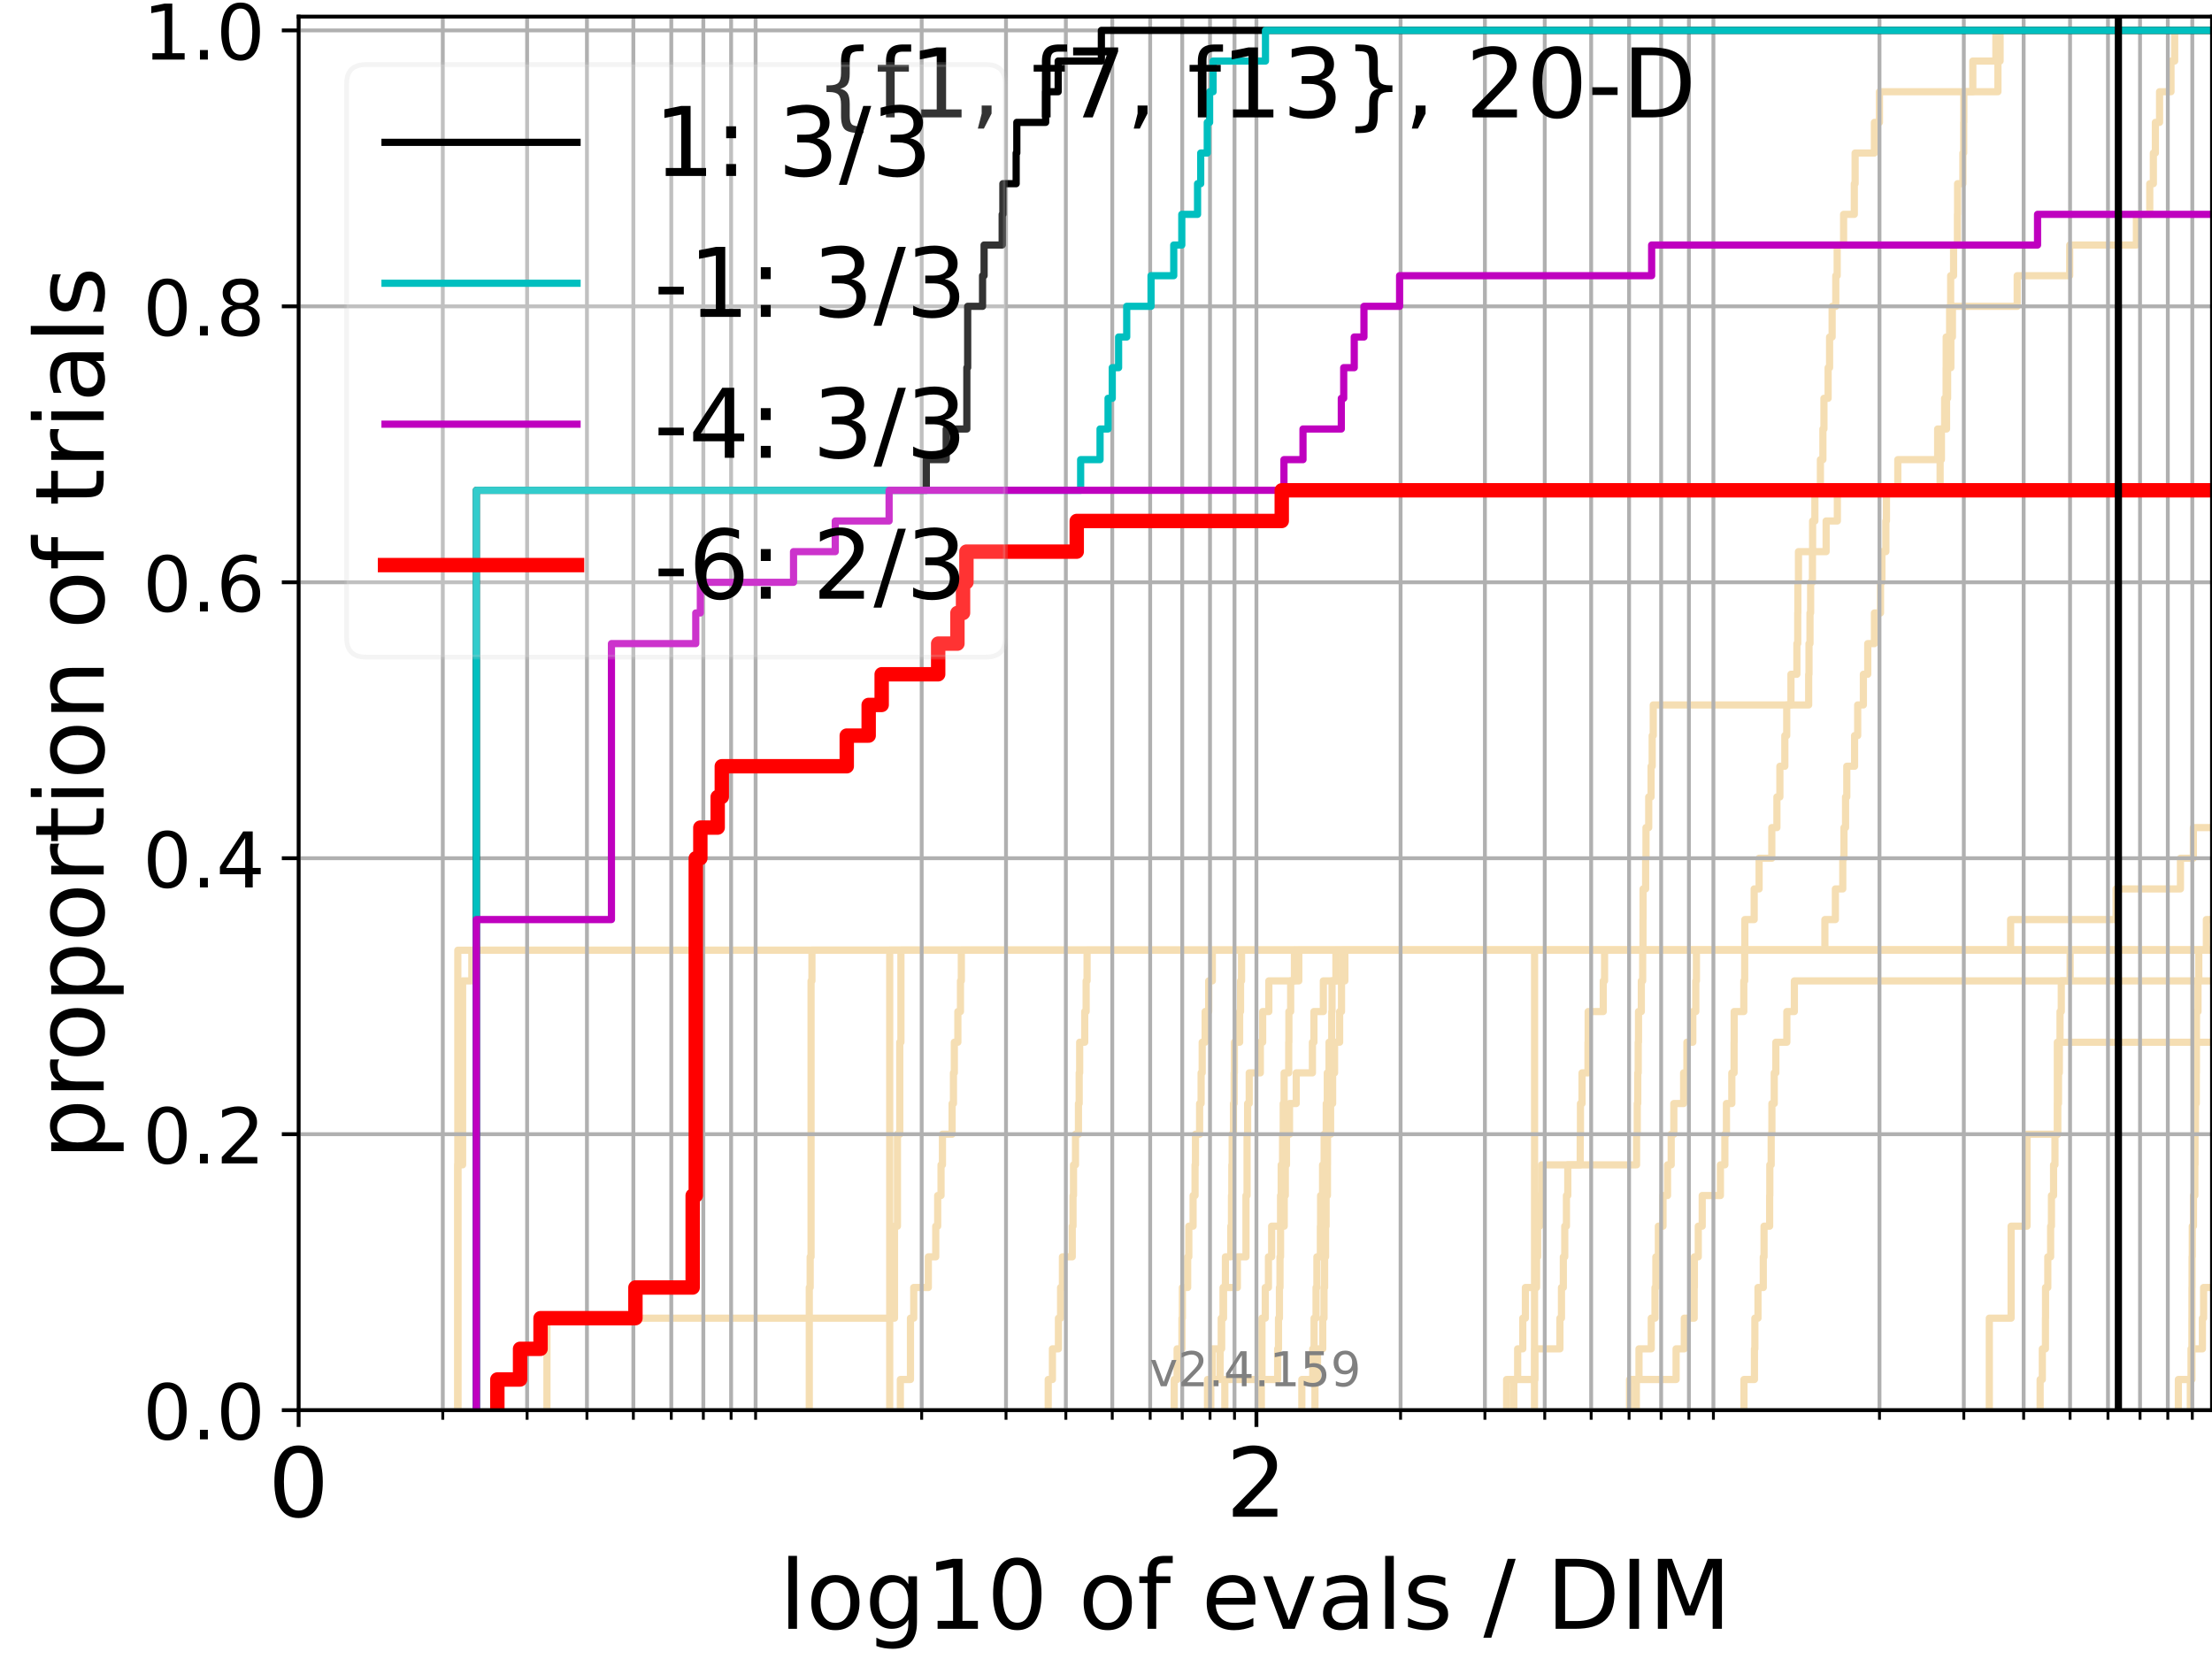 <?xml version="1.0" encoding="utf-8" standalone="no"?>
<!DOCTYPE svg PUBLIC "-//W3C//DTD SVG 1.1//EN"
  "http://www.w3.org/Graphics/SVG/1.1/DTD/svg11.dtd">
<!-- Created with matplotlib (https://matplotlib.org/) -->
<svg height="345.6pt" version="1.1" viewBox="0 0 460.8 345.6" width="460.8pt" xmlns="http://www.w3.org/2000/svg" xmlns:xlink="http://www.w3.org/1999/xlink">
 <defs>
  <style type="text/css">*{stroke-linecap:butt;stroke-linejoin:round;}</style>
 </defs>
 <g id="figure_1">
  <g id="patch_1">
   <path d="M 0 345.6 
L 460.8 345.6 
L 460.8 0 
L 0 0 
z
" style="fill:#ffffff;"/>
  </g>
  <g id="axes_1">
   <g id="patch_2">
    <path d="M 62.208 293.76 
L 460.8 293.76 
L 460.8 3.456 
L 62.208 3.456 
z
" style="fill:#ffffff;"/>
   </g>
   <g id="line2d_1">
    <path clip-path="url(#pd63727d172)" d="M 185.343 293.76 
L 185.343 287.373 
L 185.343 287.373 
L 185.343 280.985 
L 185.343 280.985 
L 185.343 274.598 
L 185.343 274.598 
L 185.343 268.211 
L 185.343 268.211 
L 185.343 261.823 
L 185.343 261.823 
L 185.343 255.436 
L 185.343 255.436 
L 185.343 249.049 
L 185.343 249.049 
L 185.343 242.661 
L 185.343 242.661 
L 185.343 236.274 
L 185.343 236.274 
L 185.343 229.887 
L 185.343 229.887 
L 185.343 223.499 
L 185.343 223.499 
L 185.343 217.112 
L 185.343 217.112 
L 185.343 210.725 
L 185.343 210.725 
L 185.343 204.337 
L 185.343 204.337 
L 185.343 197.95 
L 185.343 197.95 
L 185.343 197.95 
L 460.8 197.95 
" style="fill:none;stroke:#f5deb3;stroke-linecap:square;stroke-width:1.5;"/>
   </g>
   <g id="line2d_2">
    <path clip-path="url(#pd63727d172)" d="M 414.41 293.76 
L 414.41 274.598 
L 418.95 274.598 
L 418.95 255.436 
L 422.263 255.436 
L 422.263 236.274 
L 428.582 236.274 
L 428.582 217.112 
L 428.582 217.112 
L 428.582 217.112 
L 460.8 217.112 
" style="fill:none;stroke:#f5deb3;stroke-linecap:square;stroke-width:1.5;"/>
   </g>
   <g id="line2d_3">
    <path clip-path="url(#pd63727d172)" d="M 168.589 293.76 
L 168.589 287.373 
L 168.589 287.373 
L 168.589 280.985 
L 168.589 280.985 
L 168.589 274.598 
L 168.589 274.598 
L 168.589 268.211 
L 168.774 268.211 
L 168.774 261.823 
L 168.959 261.823 
L 168.959 255.436 
L 168.959 255.436 
L 168.959 249.049 
L 168.959 249.049 
L 168.959 242.661 
L 168.959 242.661 
L 168.959 236.274 
L 168.959 236.274 
L 168.959 229.887 
L 168.959 229.887 
L 168.959 223.499 
L 168.959 223.499 
L 168.959 217.112 
L 168.959 217.112 
L 168.959 210.725 
L 168.959 210.725 
L 168.959 204.337 
L 169.143 204.337 
L 169.143 197.95 
L 169.143 197.95 
L 169.143 197.95 
L 460.8 197.95 
" style="fill:none;stroke:#f5deb3;stroke-linecap:square;stroke-width:1.5;"/>
   </g>
   <g id="line2d_4">
    <path clip-path="url(#pd63727d172)" d="M 252.23 293.76 
L 252.23 287.373 
L 254.181 287.373 
L 254.181 280.985 
L 254.464 280.985 
L 254.464 274.598 
L 254.796 274.598 
L 254.796 268.211 
L 255.276 268.211 
L 255.276 261.823 
L 256.393 261.823 
L 256.393 255.436 
L 256.54 255.436 
L 256.54 249.049 
L 256.613 249.049 
L 256.613 242.661 
L 256.686 242.661 
L 256.686 236.274 
L 256.953 236.274 
L 256.953 229.887 
L 257.098 229.887 
L 257.098 223.499 
L 257.146 223.499 
L 257.146 217.112 
L 258.24 217.112 
L 258.24 210.725 
L 258.428 210.725 
L 258.428 204.337 
L 258.638 204.337 
L 258.638 197.95 
L 418.846 197.95 
L 418.846 191.563 
L 440.823 191.563 
L 440.823 185.175 
L 454.228 185.175 
L 454.228 178.788 
L 456.917 178.788 
L 456.917 172.401 
L 456.917 172.401 
L 456.917 172.401 
L 460.8 172.401 
" style="fill:none;stroke:#f5deb3;stroke-linecap:square;stroke-width:1.5;"/>
   </g>
   <g id="line2d_5"/>
   <g id="line2d_6"/>
   <g id="line2d_7">
    <path clip-path="url(#pd63727d172)" d="M 273.928 293.76 
L 273.928 287.373 
L 274.464 287.373 
L 274.464 280.985 
L 275.549 280.985 
L 275.549 274.598 
L 275.816 274.598 
L 275.816 268.211 
L 275.941 268.211 
L 275.941 261.823 
L 276.143 261.823 
L 276.143 255.436 
L 276.252 255.436 
L 276.252 249.049 
L 276.53 249.049 
L 276.53 242.661 
L 276.545 242.661 
L 276.545 236.274 
L 277.187 236.274 
L 277.187 229.887 
L 277.61 229.887 
L 277.61 223.499 
L 278.013 223.499 
L 278.013 217.112 
L 279.071 217.112 
L 279.071 210.725 
L 279.462 210.725 
L 279.462 204.337 
L 279.663 204.337 
L 279.663 197.95 
L 461.8 197.95 
" style="fill:none;stroke:#f5deb3;stroke-linecap:square;stroke-width:1.5;"/>
   </g>
   <g id="line2d_8">
    <path clip-path="url(#pd63727d172)" d="M 456.282 293.76 
L 456.282 287.373 
L 456.432 287.373 
L 456.432 280.985 
L 456.615 280.985 
L 456.615 274.598 
L 456.623 274.598 
L 456.623 268.211 
L 456.645 268.211 
L 456.645 261.823 
L 456.691 261.823 
L 456.691 255.436 
L 456.937 255.436 
L 456.937 249.049 
L 457.227 249.049 
L 457.227 242.661 
L 457.266 242.661 
L 457.266 236.274 
L 457.356 236.274 
L 457.356 229.887 
L 457.527 229.887 
L 457.527 223.499 
L 457.554 223.499 
L 457.554 217.112 
L 457.564 217.112 
L 457.564 210.725 
L 457.882 210.725 
L 457.882 204.337 
L 458.045 204.337 
L 458.045 197.95 
L 458.045 197.95 
L 458.045 197.95 
L 460.8 197.95 
" style="fill:none;stroke:#f5deb3;stroke-linecap:square;stroke-width:1.5;"/>
   </g>
   <g id="line2d_9">
    <path clip-path="url(#pd63727d172)" d="M 271.195 293.76 
L 271.195 287.373 
L 273.468 287.373 
L 273.468 280.985 
L 273.748 280.985 
L 273.748 274.598 
L 274.157 274.598 
L 274.157 268.211 
L 274.335 268.211 
L 274.335 261.823 
L 275.058 261.823 
L 275.058 255.436 
L 275.106 255.436 
L 275.106 249.049 
L 275.517 249.049 
L 275.517 242.661 
L 275.847 242.661 
L 275.847 236.274 
L 276.283 236.274 
L 276.283 229.887 
L 276.499 229.887 
L 276.499 223.499 
L 276.867 223.499 
L 276.867 217.112 
L 277.429 217.112 
L 277.429 210.725 
L 277.489 210.725 
L 277.489 204.337 
L 280.161 204.337 
L 280.161 197.95 
L 380.158 197.95 
L 380.158 191.563 
L 382.344 191.563 
L 382.344 185.175 
L 383.883 185.175 
L 383.883 178.788 
L 384.134 178.788 
L 384.134 172.401 
L 384.463 172.401 
L 384.463 166.013 
L 384.72 166.013 
L 384.72 159.626 
L 386.342 159.626 
L 386.342 153.239 
L 386.99 153.239 
L 386.99 146.851 
L 388.174 146.851 
L 388.174 140.464 
L 389.086 140.464 
L 389.086 134.077 
L 390.481 134.077 
L 390.481 127.69 
L 391.746 127.69 
L 391.746 121.302 
L 392.034 121.302 
L 392.034 114.915 
L 392.862 114.915 
L 392.862 108.528 
L 392.984 108.528 
L 392.984 102.14 
L 395.348 102.14 
L 395.348 95.753 
L 403.649 95.753 
L 403.649 89.366 
L 405.503 89.366 
L 405.503 82.978 
L 405.723 82.978 
L 405.723 76.591 
L 406.399 76.591 
L 406.399 70.204 
L 406.724 70.204 
L 406.724 63.816 
L 420.219 63.816 
L 420.219 57.429 
L 431.156 57.429 
L 431.156 51.042 
L 445.05 51.042 
L 445.05 44.654 
L 447.836 44.654 
L 447.836 38.267 
L 448.584 38.267 
L 448.584 31.88 
L 449.004 31.88 
L 449.004 25.492 
L 449.877 25.492 
L 449.877 19.105 
L 452.258 19.105 
L 452.258 12.718 
L 453.024 12.718 
L 453.024 6.33 
L 453.024 6.33 
L 453.024 6.33 
L 460.8 6.33 
" style="fill:none;stroke:#f5deb3;stroke-linecap:square;stroke-width:1.5;"/>
   </g>
   <g id="line2d_10">
    <path clip-path="url(#pd63727d172)" style="fill:none;stroke:#f5deb3;stroke-linecap:square;stroke-width:1.5;"/>
   </g>
   <g id="line2d_11">
    <path clip-path="url(#pd63727d172)" d="M 244.61 293.76 
L 244.61 287.373 
L 245.217 287.373 
L 245.217 280.985 
L 246.22 280.985 
L 246.22 274.598 
L 246.313 274.598 
L 246.313 268.211 
L 247.412 268.211 
L 247.412 261.823 
L 247.653 261.823 
L 247.653 255.436 
L 248.543 255.436 
L 248.543 249.049 
L 248.952 249.049 
L 248.952 242.661 
L 249.039 242.661 
L 249.039 236.274 
L 249.902 236.274 
L 249.902 229.887 
L 250.214 229.887 
L 250.214 223.499 
L 250.44 223.499 
L 250.44 217.112 
L 251.054 217.112 
L 251.054 210.725 
L 251.796 210.725 
L 251.796 204.337 
L 252.552 204.337 
L 252.552 197.95 
L 461.8 197.95 
" style="fill:none;stroke:#f5deb3;stroke-linecap:square;stroke-width:1.5;"/>
   </g>
   <g id="line2d_12">
    <path clip-path="url(#pd63727d172)" d="M 95.373 293.76 
L 95.373 287.373 
L 95.373 287.373 
L 95.373 280.985 
L 95.373 280.985 
L 95.373 274.598 
L 95.373 274.598 
L 95.373 268.211 
L 95.373 268.211 
L 95.373 261.823 
L 95.373 261.823 
L 95.373 255.436 
L 95.373 255.436 
L 95.373 249.049 
L 95.373 249.049 
L 95.373 242.661 
L 95.373 242.661 
L 95.373 236.274 
L 95.373 236.274 
L 95.373 229.887 
L 95.373 229.887 
L 95.373 223.499 
L 95.373 223.499 
L 95.373 217.112 
L 95.373 217.112 
L 95.373 210.725 
L 95.373 210.725 
L 95.373 204.337 
L 95.373 204.337 
L 95.373 197.95 
L 95.373 197.95 
L 95.373 197.95 
L 460.8 197.95 
" style="fill:none;stroke:#f5deb3;stroke-linecap:square;stroke-width:1.5;"/>
   </g>
   <g id="line2d_13"/>
   <g id="line2d_14">
    <path clip-path="url(#pd63727d172)" d="M 218.364 293.76 
L 218.364 287.373 
L 219.239 287.373 
L 219.239 280.985 
L 220.492 280.985 
L 220.492 274.598 
L 220.939 274.598 
L 220.939 268.211 
L 221.326 268.211 
L 221.326 261.823 
L 223.369 261.823 
L 223.369 255.436 
L 223.526 255.436 
L 223.526 249.049 
L 223.631 249.049 
L 223.631 242.661 
L 224.046 242.661 
L 224.046 236.274 
L 224.662 236.274 
L 224.662 229.887 
L 224.815 229.887 
L 224.815 223.499 
L 224.916 223.499 
L 224.916 217.112 
L 225.968 217.112 
L 225.968 210.725 
L 226.263 210.725 
L 226.263 204.337 
L 226.459 204.337 
L 226.459 197.95 
L 226.459 197.95 
L 226.459 197.95 
L 460.8 197.95 
" style="fill:none;stroke:#f5deb3;stroke-linecap:square;stroke-width:1.5;"/>
   </g>
   <g id="line2d_15"/>
   <g id="line2d_16">
    <path clip-path="url(#pd63727d172)" d="M 340.878 293.76 
L 340.878 287.373 
L 341.433 287.373 
L 341.433 280.985 
L 343.986 280.985 
L 343.986 274.598 
L 344.767 274.598 
L 344.767 268.211 
L 344.949 268.211 
L 344.949 261.823 
L 345.469 261.823 
L 345.469 255.436 
L 346.437 255.436 
L 346.437 249.049 
L 347.38 249.049 
L 347.38 242.661 
L 348.142 242.661 
L 348.142 236.274 
L 348.69 236.274 
L 348.69 229.887 
L 350.731 229.887 
L 350.731 223.499 
L 351.415 223.499 
L 351.415 217.112 
L 352.644 217.112 
L 352.644 210.725 
L 353.267 210.725 
L 353.267 204.337 
L 353.397 204.337 
L 353.397 197.95 
L 353.397 197.95 
L 353.397 197.95 
L 460.8 197.95 
" style="fill:none;stroke:#f5deb3;stroke-linecap:square;stroke-width:1.5;"/>
   </g>
   <g id="line2d_17">
    <path clip-path="url(#pd63727d172)" d="M 453.792 293.76 
L 453.792 287.373 
L 456.622 287.373 
L 456.622 280.985 
L 458.803 280.985 
L 458.803 274.598 
L 459.049 274.598 
L 459.049 268.211 
L 461.8 268.211 
" style="fill:none;stroke:#f5deb3;stroke-linecap:square;stroke-width:1.5;"/>
   </g>
   <g id="line2d_18">
    <path clip-path="url(#pd63727d172)" d="M 95.373 293.76 
L 95.373 287.373 
L 95.373 287.373 
L 95.373 280.985 
L 95.373 280.985 
L 95.373 274.598 
L 95.373 274.598 
L 95.373 268.211 
L 95.373 268.211 
L 95.373 261.823 
L 95.373 261.823 
L 95.373 255.436 
L 95.373 255.436 
L 95.373 249.049 
L 95.373 249.049 
L 95.373 242.661 
L 96.369 242.661 
L 96.369 236.274 
L 96.369 236.274 
L 96.369 229.887 
L 96.369 229.887 
L 96.369 223.499 
L 96.369 223.499 
L 96.369 217.112 
L 96.369 217.112 
L 96.369 210.725 
L 96.369 210.725 
L 96.369 204.337 
L 98.295 204.337 
L 98.295 197.95 
L 98.295 197.95 
L 98.295 197.95 
L 460.8 197.95 
" style="fill:none;stroke:#f5deb3;stroke-linecap:square;stroke-width:1.5;"/>
   </g>
   <g id="line2d_19">
    <path clip-path="url(#pd63727d172)" d="M 424.998 293.76 
L 424.998 287.373 
L 425.455 287.373 
L 425.455 280.985 
L 426.103 280.985 
L 426.103 274.598 
L 426.124 274.598 
L 426.124 268.211 
L 426.594 268.211 
L 426.594 261.823 
L 427.185 261.823 
L 427.185 255.436 
L 427.353 255.436 
L 427.353 249.049 
L 427.797 249.049 
L 427.797 242.661 
L 428.086 242.661 
L 428.086 236.274 
L 428.667 236.274 
L 428.667 229.887 
L 428.826 229.887 
L 428.826 223.499 
L 428.995 223.499 
L 428.995 217.112 
L 429.142 217.112 
L 429.142 210.725 
L 429.401 210.725 
L 429.401 204.337 
L 431.245 204.337 
L 431.245 197.95 
L 431.245 197.95 
L 431.245 197.95 
L 460.8 197.95 
" style="fill:none;stroke:#f5deb3;stroke-linecap:square;stroke-width:1.5;"/>
   </g>
   <g id="line2d_20">
    <path clip-path="url(#pd63727d172)" d="M 251.55 293.76 
L 251.55 287.373 
L 252.552 287.373 
L 252.552 280.985 
L 254.438 280.985 
L 254.438 274.598 
L 254.872 274.598 
L 254.872 268.211 
L 257.768 268.211 
L 257.768 261.823 
L 259.559 261.823 
L 259.559 255.436 
L 259.559 255.436 
L 259.559 249.049 
L 259.786 249.049 
L 259.786 242.661 
L 259.786 242.661 
L 259.786 236.274 
L 259.899 236.274 
L 259.899 229.887 
L 260.237 229.887 
L 260.237 223.499 
L 262.551 223.499 
L 262.551 217.112 
L 263.037 217.112 
L 263.037 210.725 
L 264.321 210.725 
L 264.321 204.337 
L 270.564 204.337 
L 270.564 197.95 
L 270.564 197.95 
L 270.564 197.95 
L 460.8 197.95 
" style="fill:none;stroke:#f5deb3;stroke-linecap:square;stroke-width:1.5;"/>
   </g>
   <g id="line2d_21">
    <path clip-path="url(#pd63727d172)" d="M 319.657 293.76 
L 319.657 287.373 
L 319.662 287.373 
L 319.662 280.985 
L 319.668 280.985 
L 319.668 274.598 
L 319.674 274.598 
L 319.674 268.211 
L 319.674 268.211 
L 319.674 261.823 
L 319.674 261.823 
L 319.674 255.436 
L 319.674 255.436 
L 319.674 249.049 
L 319.674 249.049 
L 319.674 242.661 
L 319.679 242.661 
L 319.679 236.274 
L 319.679 236.274 
L 319.679 229.887 
L 319.679 229.887 
L 319.679 223.499 
L 319.679 223.499 
L 319.679 217.112 
L 319.679 217.112 
L 319.679 210.725 
L 319.679 210.725 
L 319.679 204.337 
L 319.679 204.337 
L 319.679 197.95 
L 319.679 197.95 
L 319.679 197.95 
L 460.8 197.95 
" style="fill:none;stroke:#f5deb3;stroke-linecap:square;stroke-width:1.5;"/>
   </g>
   <g id="line2d_22">
    <path clip-path="url(#pd63727d172)" d="M 255.15 293.76 
L 255.15 287.373 
L 262.89 287.373 
L 262.89 280.985 
L 262.89 280.985 
L 262.89 274.598 
L 263.58 274.598 
L 263.58 268.211 
L 264.24 268.211 
L 264.24 261.823 
L 264.909 261.823 
L 264.909 255.436 
L 267.526 255.436 
L 267.526 249.049 
L 267.753 249.049 
L 267.753 242.661 
L 267.998 242.661 
L 267.998 236.274 
L 268.63 236.274 
L 268.63 229.887 
L 270.03 229.887 
L 270.03 223.499 
L 273.402 223.499 
L 273.402 217.112 
L 273.715 217.112 
L 273.715 210.725 
L 275.675 210.725 
L 275.675 204.337 
L 278.295 204.337 
L 278.295 197.95 
L 278.295 197.95 
L 278.295 197.95 
L 460.8 197.95 
" style="fill:none;stroke:#f5deb3;stroke-linecap:square;stroke-width:1.5;"/>
   </g>
   <g id="line2d_23">
    <path clip-path="url(#pd63727d172)" d="M 363.301 293.76 
L 363.301 287.373 
L 365.483 287.373 
L 365.483 280.985 
L 365.572 280.985 
L 365.572 274.598 
L 366.221 274.598 
L 366.221 268.211 
L 367.326 268.211 
L 367.326 261.823 
L 367.483 261.823 
L 367.483 255.436 
L 368.65 255.436 
L 368.65 249.049 
L 368.685 249.049 
L 368.685 242.661 
L 368.969 242.661 
L 368.969 236.274 
L 369.12 236.274 
L 369.12 229.887 
L 369.609 229.887 
L 369.609 223.499 
L 369.942 223.499 
L 369.942 217.112 
L 372.234 217.112 
L 372.234 210.725 
L 373.798 210.725 
L 373.798 204.337 
L 373.798 204.337 
L 373.798 204.337 
L 460.8 204.337 
" style="fill:none;stroke:#f5deb3;stroke-linecap:square;stroke-width:1.5;"/>
   </g>
   <g id="line2d_24">
    <path clip-path="url(#pd63727d172)" d="M 339.468 293.76 
L 339.468 287.373 
L 349.162 287.373 
L 349.162 280.985 
L 350.87 280.985 
L 350.87 274.598 
L 352.927 274.598 
L 352.927 268.211 
L 352.967 268.211 
L 352.967 261.823 
L 353.782 261.823 
L 353.782 255.436 
L 354.603 255.436 
L 354.603 249.049 
L 358.395 249.049 
L 358.395 242.661 
L 359.32 242.661 
L 359.32 236.274 
L 359.649 236.274 
L 359.649 229.887 
L 360.772 229.887 
L 360.772 223.499 
L 361.243 223.499 
L 361.243 217.112 
L 361.26 217.112 
L 361.26 210.725 
L 363.265 210.725 
L 363.265 204.337 
L 363.45 204.337 
L 363.45 197.95 
L 363.481 197.95 
L 363.481 191.563 
L 365.427 191.563 
L 365.427 185.175 
L 366.454 185.175 
L 366.454 178.788 
L 369.098 178.788 
L 369.098 172.401 
L 370.165 172.401 
L 370.165 166.013 
L 370.783 166.013 
L 370.783 159.626 
L 371.814 159.626 
L 371.814 153.239 
L 372.208 153.239 
L 372.208 146.851 
L 373.088 146.851 
L 373.088 140.464 
L 374.323 140.464 
L 374.323 134.077 
L 374.499 134.077 
L 374.499 127.69 
L 374.529 127.69 
L 374.529 121.302 
L 374.652 121.302 
L 374.652 114.915 
L 380.415 114.915 
L 380.415 108.528 
L 382.757 108.528 
L 382.757 102.14 
L 404.161 102.14 
L 404.161 95.753 
L 404.433 95.753 
L 404.433 89.366 
L 405.103 89.366 
L 405.103 82.978 
L 405.413 82.978 
L 405.413 76.591 
L 405.426 76.591 
L 405.426 70.204 
L 406.14 70.204 
L 406.14 63.816 
L 406.359 63.816 
L 406.359 57.429 
L 406.967 57.429 
L 406.967 51.042 
L 407.769 51.042 
L 407.769 44.654 
L 407.803 44.654 
L 407.803 38.267 
L 408.904 38.267 
L 408.904 31.88 
L 409.07 31.88 
L 409.07 25.492 
L 409.1 25.492 
L 409.1 19.105 
L 410.969 19.105 
L 410.969 12.718 
L 415.78 12.718 
L 415.78 6.33 
L 415.78 6.33 
L 415.78 6.33 
L 460.8 6.33 
" style="fill:none;stroke:#f5deb3;stroke-linecap:square;stroke-width:1.5;"/>
   </g>
   <g id="line2d_25">
    <path clip-path="url(#pd63727d172)" style="fill:none;stroke:#f5deb3;stroke-linecap:square;stroke-width:1.5;"/>
   </g>
   <g id="line2d_26">
    <path clip-path="url(#pd63727d172)" d="M 315.353 293.76 
L 315.353 287.373 
L 319.748 287.373 
L 319.748 280.985 
L 324.958 280.985 
L 324.958 274.598 
L 325.284 274.598 
L 325.284 268.211 
L 325.672 268.211 
L 325.672 261.823 
L 325.968 261.823 
L 325.968 255.436 
L 326.316 255.436 
L 326.316 249.049 
L 326.598 249.049 
L 326.598 242.661 
L 329.19 242.661 
L 329.19 236.274 
L 329.24 236.274 
L 329.24 229.887 
L 329.568 229.887 
L 329.568 223.499 
L 330.808 223.499 
L 330.808 217.112 
L 330.843 217.112 
L 330.843 210.725 
L 333.988 210.725 
L 333.988 204.337 
L 334.261 204.337 
L 334.261 197.95 
L 461.8 197.95 
" style="fill:none;stroke:#f5deb3;stroke-linecap:square;stroke-width:1.5;"/>
   </g>
   <g id="line2d_27">
    <path clip-path="url(#pd63727d172)" d="M 262.763 293.76 
L 262.763 287.373 
L 266.159 287.373 
L 266.159 280.985 
L 266.335 280.985 
L 266.335 274.598 
L 266.529 274.598 
L 266.529 268.211 
L 266.646 268.211 
L 266.646 261.823 
L 266.762 261.823 
L 266.762 255.436 
L 266.762 255.436 
L 266.762 249.049 
L 266.896 249.049 
L 266.896 242.661 
L 267.184 242.661 
L 267.184 236.274 
L 267.317 236.274 
L 267.317 229.887 
L 267.507 229.887 
L 267.507 223.499 
L 268.464 223.499 
L 268.464 217.112 
L 268.501 217.112 
L 268.501 210.725 
L 268.87 210.725 
L 268.87 204.337 
L 269.653 204.337 
L 269.653 197.95 
L 459.628 197.95 
L 459.628 191.563 
L 459.628 191.563 
L 459.628 191.563 
L 460.8 191.563 
" style="fill:none;stroke:#f5deb3;stroke-linecap:square;stroke-width:1.5;"/>
   </g>
   <g id="line2d_28">
    <path clip-path="url(#pd63727d172)" d="M 313.857 293.76 
L 313.857 287.373 
L 316.156 287.373 
L 316.156 280.985 
L 317.222 280.985 
L 317.222 274.598 
L 317.767 274.598 
L 317.767 268.211 
L 320.093 268.211 
L 320.093 261.823 
L 320.317 261.823 
L 320.317 255.436 
L 320.736 255.436 
L 320.736 249.049 
L 321.133 249.049 
L 321.133 242.661 
L 340.931 242.661 
L 340.931 236.274 
L 341.07 236.274 
L 341.07 229.887 
L 341.174 229.887 
L 341.174 223.499 
L 341.27 223.499 
L 341.27 217.112 
L 341.329 217.112 
L 341.329 210.725 
L 341.919 210.725 
L 341.919 204.337 
L 342.197 204.337 
L 342.197 197.95 
L 342.264 197.95 
L 342.264 191.563 
L 342.281 191.563 
L 342.281 185.175 
L 342.818 185.175 
L 342.818 178.788 
L 342.891 178.788 
L 342.891 172.401 
L 343.457 172.401 
L 343.457 166.013 
L 343.95 166.013 
L 343.95 159.626 
L 344.183 159.626 
L 344.183 153.239 
L 344.403 153.239 
L 344.403 146.851 
L 376.782 146.851 
L 376.782 140.464 
L 376.847 140.464 
L 376.847 134.077 
L 377.054 134.077 
L 377.054 127.69 
L 377.187 127.69 
L 377.187 121.302 
L 377.565 121.302 
L 377.565 114.915 
L 377.599 114.915 
L 377.599 108.528 
L 378.072 108.528 
L 378.072 102.14 
L 379.221 102.14 
L 379.221 95.753 
L 379.743 95.753 
L 379.743 89.366 
L 379.962 89.366 
L 379.962 82.978 
L 380.831 82.978 
L 380.831 76.591 
L 381.138 76.591 
L 381.138 70.204 
L 381.668 70.204 
L 381.668 63.816 
L 382.429 63.816 
L 382.429 57.429 
L 382.72 57.429 
L 382.72 51.042 
L 384.056 51.042 
L 384.056 44.654 
L 386.288 44.654 
L 386.288 38.267 
L 386.454 38.267 
L 386.454 31.88 
L 390.476 31.88 
L 390.476 25.492 
L 391.527 25.492 
L 391.527 19.105 
L 416.203 19.105 
L 416.203 12.718 
L 416.654 12.718 
L 416.654 6.33 
L 416.654 6.33 
L 416.654 6.33 
L 460.8 6.33 
" style="fill:none;stroke:#f5deb3;stroke-linecap:square;stroke-width:1.5;"/>
   </g>
   <g id="line2d_29">
    <path clip-path="url(#pd63727d172)" d="M 113.937 293.76 
L 113.937 287.373 
L 113.937 287.373 
L 113.937 280.985 
L 113.937 280.985 
L 113.937 274.598 
L 186.342 274.598 
L 186.342 268.211 
L 186.342 268.211 
L 186.342 261.823 
L 186.342 261.823 
L 186.342 255.436 
L 186.955 255.436 
L 186.955 249.049 
L 186.955 249.049 
L 186.955 242.661 
L 186.955 242.661 
L 186.955 236.274 
L 187.439 236.274 
L 187.439 229.887 
L 187.439 229.887 
L 187.439 223.499 
L 187.439 223.499 
L 187.439 217.112 
L 187.679 217.112 
L 187.679 210.725 
L 187.679 210.725 
L 187.679 204.337 
L 187.679 204.337 
L 187.679 197.95 
L 187.679 197.95 
L 187.679 197.95 
L 460.8 197.95 
" style="fill:none;stroke:#f5deb3;stroke-linecap:square;stroke-width:1.5;"/>
   </g>
   <g id="line2d_30">
    <path clip-path="url(#pd63727d172)" d="M 187.559 293.76 
L 187.559 287.373 
L 189.667 287.373 
L 189.667 280.985 
L 189.667 280.985 
L 189.667 274.598 
L 190.348 274.598 
L 190.348 268.211 
L 193.389 268.211 
L 193.389 261.823 
L 194.935 261.823 
L 194.935 255.436 
L 195.338 255.436 
L 195.338 249.049 
L 196.035 249.049 
L 196.035 242.661 
L 196.33 242.661 
L 196.33 236.274 
L 198.341 236.274 
L 198.341 229.887 
L 198.621 229.887 
L 198.621 223.499 
L 198.806 223.499 
L 198.806 217.112 
L 199.54 217.112 
L 199.54 210.725 
L 200.083 210.725 
L 200.083 204.337 
L 200.263 204.337 
L 200.263 197.95 
L 200.263 197.95 
L 200.263 197.95 
L 460.8 197.95 
" style="fill:none;stroke:#f5deb3;stroke-linecap:square;stroke-width:1.5;"/>
   </g>
   <g id="matplotlib.axis_1">
    <g id="xtick_1">
     <g id="line2d_31">
      <path clip-path="url(#pd63727d172)" d="M 62.208 293.76 
L 62.208 3.456 
" style="fill:none;stroke:#b0b0b0;stroke-linecap:square;stroke-width:0.8;"/>
     </g>
     <g id="line2d_32">
      <defs>
       <path d="M 0 0 
L 0 3.5 
" id="m5a302b6e74" style="stroke:#000000;stroke-width:0.8;"/>
      </defs>
      <g>
       <use style="stroke:#000000;stroke-width:0.8;" x="62.208" xlink:href="#m5a302b6e74" y="293.76"/>
      </g>
     </g>
     <g id="text_1">
      <!-- 0 -->
      <g transform="translate(55.846 315.957)scale(0.2 -0.2)">
       <defs>
        <path d="M 31.781 66.406 
Q 24.172 66.406 20.328 58.906 
Q 16.5 51.422 16.5 36.375 
Q 16.5 21.391 20.328 13.891 
Q 24.172 6.391 31.781 6.391 
Q 39.453 6.391 43.281 13.891 
Q 47.125 21.391 47.125 36.375 
Q 47.125 51.422 43.281 58.906 
Q 39.453 66.406 31.781 66.406 
z
M 31.781 74.219 
Q 44.047 74.219 50.516 64.516 
Q 56.984 54.828 56.984 36.375 
Q 56.984 17.969 50.516 8.266 
Q 44.047 -1.422 31.781 -1.422 
Q 19.531 -1.422 13.062 8.266 
Q 6.594 17.969 6.594 36.375 
Q 6.594 54.828 13.062 64.516 
Q 19.531 74.219 31.781 74.219 
z
" id="DejaVuSans-48"/>
       </defs>
       <use xlink:href="#DejaVuSans-48"/>
      </g>
     </g>
    </g>
    <g id="xtick_2">
     <g id="line2d_33">
      <path clip-path="url(#pd63727d172)" d="M 261.736 293.76 
L 261.736 3.456 
" style="fill:none;stroke:#b0b0b0;stroke-linecap:square;stroke-width:0.8;"/>
     </g>
     <g id="line2d_34">
      <g>
       <use style="stroke:#000000;stroke-width:0.8;" x="261.736" xlink:href="#m5a302b6e74" y="293.76"/>
      </g>
     </g>
     <g id="text_2">
      <!-- 2 -->
      <g transform="translate(255.373 315.957)scale(0.2 -0.2)">
       <defs>
        <path d="M 19.188 8.297 
L 53.609 8.297 
L 53.609 0 
L 7.328 0 
L 7.328 8.297 
Q 12.938 14.109 22.625 23.891 
Q 32.328 33.688 34.812 36.531 
Q 39.547 41.844 41.422 45.531 
Q 43.312 49.219 43.312 52.781 
Q 43.312 58.594 39.234 62.25 
Q 35.156 65.922 28.609 65.922 
Q 23.969 65.922 18.812 64.312 
Q 13.672 62.703 7.812 59.422 
L 7.812 69.391 
Q 13.766 71.781 18.938 73 
Q 24.125 74.219 28.422 74.219 
Q 39.75 74.219 46.484 68.547 
Q 53.219 62.891 53.219 53.422 
Q 53.219 48.922 51.531 44.891 
Q 49.859 40.875 45.406 35.406 
Q 44.188 33.984 37.641 27.219 
Q 31.109 20.453 19.188 8.297 
z
" id="DejaVuSans-50"/>
       </defs>
       <use xlink:href="#DejaVuSans-50"/>
      </g>
     </g>
    </g>
    <g id="xtick_3">
     <g id="line2d_35">
      <path clip-path="url(#pd63727d172)" d="M 92.24 293.76 
L 92.24 3.456 
" style="fill:none;stroke:#b0b0b0;stroke-linecap:square;stroke-width:0.8;"/>
     </g>
     <g id="line2d_36">
      <defs>
       <path d="M 0 0 
L 0 2 
" id="m0c4afdcb2d" style="stroke:#000000;stroke-width:0.6;"/>
      </defs>
      <g>
       <use style="stroke:#000000;stroke-width:0.6;" x="92.24" xlink:href="#m0c4afdcb2d" y="293.76"/>
      </g>
     </g>
    </g>
    <g id="xtick_4">
     <g id="line2d_37">
      <path clip-path="url(#pd63727d172)" d="M 109.807 293.76 
L 109.807 3.456 
" style="fill:none;stroke:#b0b0b0;stroke-linecap:square;stroke-width:0.8;"/>
     </g>
     <g id="line2d_38">
      <g>
       <use style="stroke:#000000;stroke-width:0.6;" x="109.807" xlink:href="#m0c4afdcb2d" y="293.76"/>
      </g>
     </g>
    </g>
    <g id="xtick_5">
     <g id="line2d_39">
      <path clip-path="url(#pd63727d172)" d="M 122.272 293.76 
L 122.272 3.456 
" style="fill:none;stroke:#b0b0b0;stroke-linecap:square;stroke-width:0.8;"/>
     </g>
     <g id="line2d_40">
      <g>
       <use style="stroke:#000000;stroke-width:0.6;" x="122.272" xlink:href="#m0c4afdcb2d" y="293.76"/>
      </g>
     </g>
    </g>
    <g id="xtick_6">
     <g id="line2d_41">
      <path clip-path="url(#pd63727d172)" d="M 131.94 293.76 
L 131.94 3.456 
" style="fill:none;stroke:#b0b0b0;stroke-linecap:square;stroke-width:0.8;"/>
     </g>
     <g id="line2d_42">
      <g>
       <use style="stroke:#000000;stroke-width:0.6;" x="131.94" xlink:href="#m0c4afdcb2d" y="293.76"/>
      </g>
     </g>
    </g>
    <g id="xtick_7">
     <g id="line2d_43">
      <path clip-path="url(#pd63727d172)" d="M 139.839 293.76 
L 139.839 3.456 
" style="fill:none;stroke:#b0b0b0;stroke-linecap:square;stroke-width:0.8;"/>
     </g>
     <g id="line2d_44">
      <g>
       <use style="stroke:#000000;stroke-width:0.6;" x="139.839" xlink:href="#m0c4afdcb2d" y="293.76"/>
      </g>
     </g>
    </g>
    <g id="xtick_8">
     <g id="line2d_45">
      <path clip-path="url(#pd63727d172)" d="M 146.518 293.76 
L 146.518 3.456 
" style="fill:none;stroke:#b0b0b0;stroke-linecap:square;stroke-width:0.8;"/>
     </g>
     <g id="line2d_46">
      <g>
       <use style="stroke:#000000;stroke-width:0.6;" x="146.518" xlink:href="#m0c4afdcb2d" y="293.76"/>
      </g>
     </g>
    </g>
    <g id="xtick_9">
     <g id="line2d_47">
      <path clip-path="url(#pd63727d172)" d="M 152.304 293.76 
L 152.304 3.456 
" style="fill:none;stroke:#b0b0b0;stroke-linecap:square;stroke-width:0.8;"/>
     </g>
     <g id="line2d_48">
      <g>
       <use style="stroke:#000000;stroke-width:0.6;" x="152.304" xlink:href="#m0c4afdcb2d" y="293.76"/>
      </g>
     </g>
    </g>
    <g id="xtick_10">
     <g id="line2d_49">
      <path clip-path="url(#pd63727d172)" d="M 157.407 293.76 
L 157.407 3.456 
" style="fill:none;stroke:#b0b0b0;stroke-linecap:square;stroke-width:0.8;"/>
     </g>
     <g id="line2d_50">
      <g>
       <use style="stroke:#000000;stroke-width:0.6;" x="157.407" xlink:href="#m0c4afdcb2d" y="293.76"/>
      </g>
     </g>
    </g>
    <g id="xtick_11">
     <g id="line2d_51">
      <path clip-path="url(#pd63727d172)" d="M 192.004 293.76 
L 192.004 3.456 
" style="fill:none;stroke:#b0b0b0;stroke-linecap:square;stroke-width:0.8;"/>
     </g>
     <g id="line2d_52">
      <g>
       <use style="stroke:#000000;stroke-width:0.6;" x="192.004" xlink:href="#m0c4afdcb2d" y="293.76"/>
      </g>
     </g>
    </g>
    <g id="xtick_12">
     <g id="line2d_53">
      <path clip-path="url(#pd63727d172)" d="M 209.571 293.76 
L 209.571 3.456 
" style="fill:none;stroke:#b0b0b0;stroke-linecap:square;stroke-width:0.8;"/>
     </g>
     <g id="line2d_54">
      <g>
       <use style="stroke:#000000;stroke-width:0.6;" x="209.571" xlink:href="#m0c4afdcb2d" y="293.76"/>
      </g>
     </g>
    </g>
    <g id="xtick_13">
     <g id="line2d_55">
      <path clip-path="url(#pd63727d172)" d="M 222.036 293.76 
L 222.036 3.456 
" style="fill:none;stroke:#b0b0b0;stroke-linecap:square;stroke-width:0.8;"/>
     </g>
     <g id="line2d_56">
      <g>
       <use style="stroke:#000000;stroke-width:0.6;" x="222.036" xlink:href="#m0c4afdcb2d" y="293.76"/>
      </g>
     </g>
    </g>
    <g id="xtick_14">
     <g id="line2d_57">
      <path clip-path="url(#pd63727d172)" d="M 231.704 293.76 
L 231.704 3.456 
" style="fill:none;stroke:#b0b0b0;stroke-linecap:square;stroke-width:0.8;"/>
     </g>
     <g id="line2d_58">
      <g>
       <use style="stroke:#000000;stroke-width:0.6;" x="231.704" xlink:href="#m0c4afdcb2d" y="293.76"/>
      </g>
     </g>
    </g>
    <g id="xtick_15">
     <g id="line2d_59">
      <path clip-path="url(#pd63727d172)" d="M 239.603 293.76 
L 239.603 3.456 
" style="fill:none;stroke:#b0b0b0;stroke-linecap:square;stroke-width:0.8;"/>
     </g>
     <g id="line2d_60">
      <g>
       <use style="stroke:#000000;stroke-width:0.6;" x="239.603" xlink:href="#m0c4afdcb2d" y="293.76"/>
      </g>
     </g>
    </g>
    <g id="xtick_16">
     <g id="line2d_61">
      <path clip-path="url(#pd63727d172)" d="M 246.282 293.76 
L 246.282 3.456 
" style="fill:none;stroke:#b0b0b0;stroke-linecap:square;stroke-width:0.8;"/>
     </g>
     <g id="line2d_62">
      <g>
       <use style="stroke:#000000;stroke-width:0.6;" x="246.282" xlink:href="#m0c4afdcb2d" y="293.76"/>
      </g>
     </g>
    </g>
    <g id="xtick_17">
     <g id="line2d_63">
      <path clip-path="url(#pd63727d172)" d="M 252.067 293.76 
L 252.067 3.456 
" style="fill:none;stroke:#b0b0b0;stroke-linecap:square;stroke-width:0.8;"/>
     </g>
     <g id="line2d_64">
      <g>
       <use style="stroke:#000000;stroke-width:0.6;" x="252.067" xlink:href="#m0c4afdcb2d" y="293.76"/>
      </g>
     </g>
    </g>
    <g id="xtick_18">
     <g id="line2d_65">
      <path clip-path="url(#pd63727d172)" d="M 257.171 293.76 
L 257.171 3.456 
" style="fill:none;stroke:#b0b0b0;stroke-linecap:square;stroke-width:0.8;"/>
     </g>
     <g id="line2d_66">
      <g>
       <use style="stroke:#000000;stroke-width:0.6;" x="257.171" xlink:href="#m0c4afdcb2d" y="293.76"/>
      </g>
     </g>
    </g>
    <g id="xtick_19">
     <g id="line2d_67">
      <path clip-path="url(#pd63727d172)" d="M 291.767 293.76 
L 291.767 3.456 
" style="fill:none;stroke:#b0b0b0;stroke-linecap:square;stroke-width:0.8;"/>
     </g>
     <g id="line2d_68">
      <g>
       <use style="stroke:#000000;stroke-width:0.6;" x="291.767" xlink:href="#m0c4afdcb2d" y="293.76"/>
      </g>
     </g>
    </g>
    <g id="xtick_20">
     <g id="line2d_69">
      <path clip-path="url(#pd63727d172)" d="M 309.335 293.76 
L 309.335 3.456 
" style="fill:none;stroke:#b0b0b0;stroke-linecap:square;stroke-width:0.8;"/>
     </g>
     <g id="line2d_70">
      <g>
       <use style="stroke:#000000;stroke-width:0.6;" x="309.335" xlink:href="#m0c4afdcb2d" y="293.76"/>
      </g>
     </g>
    </g>
    <g id="xtick_21">
     <g id="line2d_71">
      <path clip-path="url(#pd63727d172)" d="M 321.799 293.76 
L 321.799 3.456 
" style="fill:none;stroke:#b0b0b0;stroke-linecap:square;stroke-width:0.8;"/>
     </g>
     <g id="line2d_72">
      <g>
       <use style="stroke:#000000;stroke-width:0.6;" x="321.799" xlink:href="#m0c4afdcb2d" y="293.76"/>
      </g>
     </g>
    </g>
    <g id="xtick_22">
     <g id="line2d_73">
      <path clip-path="url(#pd63727d172)" d="M 331.467 293.76 
L 331.467 3.456 
" style="fill:none;stroke:#b0b0b0;stroke-linecap:square;stroke-width:0.8;"/>
     </g>
     <g id="line2d_74">
      <g>
       <use style="stroke:#000000;stroke-width:0.6;" x="331.467" xlink:href="#m0c4afdcb2d" y="293.76"/>
      </g>
     </g>
    </g>
    <g id="xtick_23">
     <g id="line2d_75">
      <path clip-path="url(#pd63727d172)" d="M 339.367 293.76 
L 339.367 3.456 
" style="fill:none;stroke:#b0b0b0;stroke-linecap:square;stroke-width:0.8;"/>
     </g>
     <g id="line2d_76">
      <g>
       <use style="stroke:#000000;stroke-width:0.6;" x="339.367" xlink:href="#m0c4afdcb2d" y="293.76"/>
      </g>
     </g>
    </g>
    <g id="xtick_24">
     <g id="line2d_77">
      <path clip-path="url(#pd63727d172)" d="M 346.046 293.76 
L 346.046 3.456 
" style="fill:none;stroke:#b0b0b0;stroke-linecap:square;stroke-width:0.8;"/>
     </g>
     <g id="line2d_78">
      <g>
       <use style="stroke:#000000;stroke-width:0.6;" x="346.046" xlink:href="#m0c4afdcb2d" y="293.76"/>
      </g>
     </g>
    </g>
    <g id="xtick_25">
     <g id="line2d_79">
      <path clip-path="url(#pd63727d172)" d="M 351.831 293.76 
L 351.831 3.456 
" style="fill:none;stroke:#b0b0b0;stroke-linecap:square;stroke-width:0.8;"/>
     </g>
     <g id="line2d_80">
      <g>
       <use style="stroke:#000000;stroke-width:0.6;" x="351.831" xlink:href="#m0c4afdcb2d" y="293.76"/>
      </g>
     </g>
    </g>
    <g id="xtick_26">
     <g id="line2d_81">
      <path clip-path="url(#pd63727d172)" d="M 356.934 293.76 
L 356.934 3.456 
" style="fill:none;stroke:#b0b0b0;stroke-linecap:square;stroke-width:0.8;"/>
     </g>
     <g id="line2d_82">
      <g>
       <use style="stroke:#000000;stroke-width:0.6;" x="356.934" xlink:href="#m0c4afdcb2d" y="293.76"/>
      </g>
     </g>
    </g>
    <g id="xtick_27">
     <g id="line2d_83">
      <path clip-path="url(#pd63727d172)" d="M 391.531 293.76 
L 391.531 3.456 
" style="fill:none;stroke:#b0b0b0;stroke-linecap:square;stroke-width:0.8;"/>
     </g>
     <g id="line2d_84">
      <g>
       <use style="stroke:#000000;stroke-width:0.6;" x="391.531" xlink:href="#m0c4afdcb2d" y="293.76"/>
      </g>
     </g>
    </g>
    <g id="xtick_28">
     <g id="line2d_85">
      <path clip-path="url(#pd63727d172)" d="M 409.099 293.76 
L 409.099 3.456 
" style="fill:none;stroke:#b0b0b0;stroke-linecap:square;stroke-width:0.8;"/>
     </g>
     <g id="line2d_86">
      <g>
       <use style="stroke:#000000;stroke-width:0.6;" x="409.099" xlink:href="#m0c4afdcb2d" y="293.76"/>
      </g>
     </g>
    </g>
    <g id="xtick_29">
     <g id="line2d_87">
      <path clip-path="url(#pd63727d172)" d="M 421.563 293.76 
L 421.563 3.456 
" style="fill:none;stroke:#b0b0b0;stroke-linecap:square;stroke-width:0.8;"/>
     </g>
     <g id="line2d_88">
      <g>
       <use style="stroke:#000000;stroke-width:0.6;" x="421.563" xlink:href="#m0c4afdcb2d" y="293.76"/>
      </g>
     </g>
    </g>
    <g id="xtick_30">
     <g id="line2d_89">
      <path clip-path="url(#pd63727d172)" d="M 431.231 293.76 
L 431.231 3.456 
" style="fill:none;stroke:#b0b0b0;stroke-linecap:square;stroke-width:0.8;"/>
     </g>
     <g id="line2d_90">
      <g>
       <use style="stroke:#000000;stroke-width:0.6;" x="431.231" xlink:href="#m0c4afdcb2d" y="293.76"/>
      </g>
     </g>
    </g>
    <g id="xtick_31">
     <g id="line2d_91">
      <path clip-path="url(#pd63727d172)" d="M 439.131 293.76 
L 439.131 3.456 
" style="fill:none;stroke:#b0b0b0;stroke-linecap:square;stroke-width:0.8;"/>
     </g>
     <g id="line2d_92">
      <g>
       <use style="stroke:#000000;stroke-width:0.6;" x="439.131" xlink:href="#m0c4afdcb2d" y="293.76"/>
      </g>
     </g>
    </g>
    <g id="xtick_32">
     <g id="line2d_93">
      <path clip-path="url(#pd63727d172)" d="M 445.809 293.76 
L 445.809 3.456 
" style="fill:none;stroke:#b0b0b0;stroke-linecap:square;stroke-width:0.8;"/>
     </g>
     <g id="line2d_94">
      <g>
       <use style="stroke:#000000;stroke-width:0.6;" x="445.809" xlink:href="#m0c4afdcb2d" y="293.76"/>
      </g>
     </g>
    </g>
    <g id="xtick_33">
     <g id="line2d_95">
      <path clip-path="url(#pd63727d172)" d="M 451.595 293.76 
L 451.595 3.456 
" style="fill:none;stroke:#b0b0b0;stroke-linecap:square;stroke-width:0.8;"/>
     </g>
     <g id="line2d_96">
      <g>
       <use style="stroke:#000000;stroke-width:0.6;" x="451.595" xlink:href="#m0c4afdcb2d" y="293.76"/>
      </g>
     </g>
    </g>
    <g id="xtick_34">
     <g id="line2d_97">
      <path clip-path="url(#pd63727d172)" d="M 456.698 293.76 
L 456.698 3.456 
" style="fill:none;stroke:#b0b0b0;stroke-linecap:square;stroke-width:0.8;"/>
     </g>
     <g id="line2d_98">
      <g>
       <use style="stroke:#000000;stroke-width:0.6;" x="456.698" xlink:href="#m0c4afdcb2d" y="293.76"/>
      </g>
     </g>
    </g>
    <g id="text_3">
     <!-- log10 of evals / DIM -->
     <g transform="translate(162.348 339.313)scale(0.2 -0.2)">
      <defs>
       <path d="M 9.422 75.984 
L 18.406 75.984 
L 18.406 0 
L 9.422 0 
z
" id="DejaVuSans-108"/>
       <path d="M 30.609 48.391 
Q 23.391 48.391 19.188 42.75 
Q 14.984 37.109 14.984 27.297 
Q 14.984 17.484 19.156 11.844 
Q 23.344 6.203 30.609 6.203 
Q 37.797 6.203 41.984 11.859 
Q 46.188 17.531 46.188 27.297 
Q 46.188 37.016 41.984 42.703 
Q 37.797 48.391 30.609 48.391 
z
M 30.609 56 
Q 42.328 56 49.016 48.375 
Q 55.719 40.766 55.719 27.297 
Q 55.719 13.875 49.016 6.219 
Q 42.328 -1.422 30.609 -1.422 
Q 18.844 -1.422 12.172 6.219 
Q 5.516 13.875 5.516 27.297 
Q 5.516 40.766 12.172 48.375 
Q 18.844 56 30.609 56 
z
" id="DejaVuSans-111"/>
       <path d="M 45.406 27.984 
Q 45.406 37.75 41.375 43.109 
Q 37.359 48.484 30.078 48.484 
Q 22.859 48.484 18.828 43.109 
Q 14.797 37.75 14.797 27.984 
Q 14.797 18.266 18.828 12.891 
Q 22.859 7.516 30.078 7.516 
Q 37.359 7.516 41.375 12.891 
Q 45.406 18.266 45.406 27.984 
z
M 54.391 6.781 
Q 54.391 -7.172 48.188 -13.984 
Q 42 -20.797 29.203 -20.797 
Q 24.469 -20.797 20.266 -20.094 
Q 16.062 -19.391 12.109 -17.922 
L 12.109 -9.188 
Q 16.062 -11.328 19.922 -12.344 
Q 23.781 -13.375 27.781 -13.375 
Q 36.625 -13.375 41.016 -8.766 
Q 45.406 -4.156 45.406 5.172 
L 45.406 9.625 
Q 42.625 4.781 38.281 2.391 
Q 33.938 0 27.875 0 
Q 17.828 0 11.672 7.656 
Q 5.516 15.328 5.516 27.984 
Q 5.516 40.672 11.672 48.328 
Q 17.828 56 27.875 56 
Q 33.938 56 38.281 53.609 
Q 42.625 51.219 45.406 46.391 
L 45.406 54.688 
L 54.391 54.688 
z
" id="DejaVuSans-103"/>
       <path d="M 12.406 8.297 
L 28.516 8.297 
L 28.516 63.922 
L 10.984 60.406 
L 10.984 69.391 
L 28.422 72.906 
L 38.281 72.906 
L 38.281 8.297 
L 54.391 8.297 
L 54.391 0 
L 12.406 0 
z
" id="DejaVuSans-49"/>
       <path id="DejaVuSans-32"/>
       <path d="M 37.109 75.984 
L 37.109 68.5 
L 28.516 68.5 
Q 23.688 68.5 21.797 66.547 
Q 19.922 64.594 19.922 59.516 
L 19.922 54.688 
L 34.719 54.688 
L 34.719 47.703 
L 19.922 47.703 
L 19.922 0 
L 10.891 0 
L 10.891 47.703 
L 2.297 47.703 
L 2.297 54.688 
L 10.891 54.688 
L 10.891 58.5 
Q 10.891 67.625 15.141 71.797 
Q 19.391 75.984 28.609 75.984 
z
" id="DejaVuSans-102"/>
       <path d="M 56.203 29.594 
L 56.203 25.203 
L 14.891 25.203 
Q 15.484 15.922 20.484 11.062 
Q 25.484 6.203 34.422 6.203 
Q 39.594 6.203 44.453 7.469 
Q 49.312 8.734 54.109 11.281 
L 54.109 2.781 
Q 49.266 0.734 44.188 -0.344 
Q 39.109 -1.422 33.891 -1.422 
Q 20.797 -1.422 13.156 6.188 
Q 5.516 13.812 5.516 26.812 
Q 5.516 40.234 12.766 48.109 
Q 20.016 56 32.328 56 
Q 43.359 56 49.781 48.891 
Q 56.203 41.797 56.203 29.594 
z
M 47.219 32.234 
Q 47.125 39.594 43.094 43.984 
Q 39.062 48.391 32.422 48.391 
Q 24.906 48.391 20.391 44.141 
Q 15.875 39.891 15.188 32.172 
z
" id="DejaVuSans-101"/>
       <path d="M 2.984 54.688 
L 12.5 54.688 
L 29.594 8.797 
L 46.688 54.688 
L 56.203 54.688 
L 35.688 0 
L 23.484 0 
z
" id="DejaVuSans-118"/>
       <path d="M 34.281 27.484 
Q 23.391 27.484 19.188 25 
Q 14.984 22.516 14.984 16.5 
Q 14.984 11.719 18.141 8.906 
Q 21.297 6.109 26.703 6.109 
Q 34.188 6.109 38.703 11.406 
Q 43.219 16.703 43.219 25.484 
L 43.219 27.484 
z
M 52.203 31.203 
L 52.203 0 
L 43.219 0 
L 43.219 8.297 
Q 40.141 3.328 35.547 0.953 
Q 30.953 -1.422 24.312 -1.422 
Q 15.922 -1.422 10.953 3.297 
Q 6 8.016 6 15.922 
Q 6 25.141 12.172 29.828 
Q 18.359 34.516 30.609 34.516 
L 43.219 34.516 
L 43.219 35.406 
Q 43.219 41.609 39.141 45 
Q 35.062 48.391 27.688 48.391 
Q 23 48.391 18.547 47.266 
Q 14.109 46.141 10.016 43.891 
L 10.016 52.203 
Q 14.938 54.109 19.578 55.047 
Q 24.219 56 28.609 56 
Q 40.484 56 46.344 49.844 
Q 52.203 43.703 52.203 31.203 
z
" id="DejaVuSans-97"/>
       <path d="M 44.281 53.078 
L 44.281 44.578 
Q 40.484 46.531 36.375 47.5 
Q 32.281 48.484 27.875 48.484 
Q 21.188 48.484 17.844 46.438 
Q 14.5 44.391 14.5 40.281 
Q 14.5 37.156 16.891 35.375 
Q 19.281 33.594 26.516 31.984 
L 29.594 31.297 
Q 39.156 29.25 43.188 25.516 
Q 47.219 21.781 47.219 15.094 
Q 47.219 7.469 41.188 3.016 
Q 35.156 -1.422 24.609 -1.422 
Q 20.219 -1.422 15.453 -0.562 
Q 10.688 0.297 5.422 2 
L 5.422 11.281 
Q 10.406 8.688 15.234 7.391 
Q 20.062 6.109 24.812 6.109 
Q 31.156 6.109 34.562 8.281 
Q 37.984 10.453 37.984 14.406 
Q 37.984 18.062 35.516 20.016 
Q 33.062 21.969 24.703 23.781 
L 21.578 24.516 
Q 13.234 26.266 9.516 29.906 
Q 5.812 33.547 5.812 39.891 
Q 5.812 47.609 11.281 51.797 
Q 16.75 56 26.812 56 
Q 31.781 56 36.172 55.266 
Q 40.578 54.547 44.281 53.078 
z
" id="DejaVuSans-115"/>
       <path d="M 25.391 72.906 
L 33.688 72.906 
L 8.297 -9.281 
L 0 -9.281 
z
" id="DejaVuSans-47"/>
       <path d="M 19.672 64.797 
L 19.672 8.109 
L 31.594 8.109 
Q 46.688 8.109 53.688 14.938 
Q 60.688 21.781 60.688 36.531 
Q 60.688 51.172 53.688 57.984 
Q 46.688 64.797 31.594 64.797 
z
M 9.812 72.906 
L 30.078 72.906 
Q 51.266 72.906 61.172 64.094 
Q 71.094 55.281 71.094 36.531 
Q 71.094 17.672 61.125 8.828 
Q 51.172 0 30.078 0 
L 9.812 0 
z
" id="DejaVuSans-68"/>
       <path d="M 9.812 72.906 
L 19.672 72.906 
L 19.672 0 
L 9.812 0 
z
" id="DejaVuSans-73"/>
       <path d="M 9.812 72.906 
L 24.516 72.906 
L 43.109 23.297 
L 61.812 72.906 
L 76.516 72.906 
L 76.516 0 
L 66.891 0 
L 66.891 64.016 
L 48.094 14.016 
L 38.188 14.016 
L 19.391 64.016 
L 19.391 0 
L 9.812 0 
z
" id="DejaVuSans-77"/>
      </defs>
      <use xlink:href="#DejaVuSans-108"/>
      <use x="27.783" xlink:href="#DejaVuSans-111"/>
      <use x="88.965" xlink:href="#DejaVuSans-103"/>
      <use x="152.441" xlink:href="#DejaVuSans-49"/>
      <use x="216.064" xlink:href="#DejaVuSans-48"/>
      <use x="279.688" xlink:href="#DejaVuSans-32"/>
      <use x="311.475" xlink:href="#DejaVuSans-111"/>
      <use x="372.656" xlink:href="#DejaVuSans-102"/>
      <use x="407.861" xlink:href="#DejaVuSans-32"/>
      <use x="439.648" xlink:href="#DejaVuSans-101"/>
      <use x="501.172" xlink:href="#DejaVuSans-118"/>
      <use x="560.352" xlink:href="#DejaVuSans-97"/>
      <use x="621.631" xlink:href="#DejaVuSans-108"/>
      <use x="649.414" xlink:href="#DejaVuSans-115"/>
      <use x="701.514" xlink:href="#DejaVuSans-32"/>
      <use x="733.301" xlink:href="#DejaVuSans-47"/>
      <use x="766.992" xlink:href="#DejaVuSans-32"/>
      <use x="798.779" xlink:href="#DejaVuSans-68"/>
      <use x="875.781" xlink:href="#DejaVuSans-73"/>
      <use x="905.273" xlink:href="#DejaVuSans-77"/>
     </g>
    </g>
   </g>
   <g id="matplotlib.axis_2">
    <g id="ytick_1">
     <g id="line2d_99">
      <path clip-path="url(#pd63727d172)" d="M 62.208 293.76 
L 460.8 293.76 
" style="fill:none;stroke:#b0b0b0;stroke-linecap:square;stroke-width:0.8;"/>
     </g>
     <g id="line2d_100">
      <defs>
       <path d="M 0 0 
L -3.5 0 
" id="maf9764d6cf" style="stroke:#000000;stroke-width:0.8;"/>
      </defs>
      <g>
       <use style="stroke:#000000;stroke-width:0.8;" x="62.208" xlink:href="#maf9764d6cf" y="293.76"/>
      </g>
     </g>
     <g id="text_4">
      <!-- 0.0 -->
      <g transform="translate(29.763 299.839)scale(0.16 -0.16)">
       <defs>
        <path d="M 10.688 12.406 
L 21 12.406 
L 21 0 
L 10.688 0 
z
" id="DejaVuSans-46"/>
       </defs>
       <use xlink:href="#DejaVuSans-48"/>
       <use x="63.623" xlink:href="#DejaVuSans-46"/>
       <use x="95.41" xlink:href="#DejaVuSans-48"/>
      </g>
     </g>
    </g>
    <g id="ytick_2">
     <g id="line2d_101">
      <path clip-path="url(#pd63727d172)" d="M 62.208 236.274 
L 460.8 236.274 
" style="fill:none;stroke:#b0b0b0;stroke-linecap:square;stroke-width:0.8;"/>
     </g>
     <g id="line2d_102">
      <g>
       <use style="stroke:#000000;stroke-width:0.8;" x="62.208" xlink:href="#maf9764d6cf" y="236.274"/>
      </g>
     </g>
     <g id="text_5">
      <!-- 0.2 -->
      <g transform="translate(29.763 242.353)scale(0.16 -0.16)">
       <use xlink:href="#DejaVuSans-48"/>
       <use x="63.623" xlink:href="#DejaVuSans-46"/>
       <use x="95.41" xlink:href="#DejaVuSans-50"/>
      </g>
     </g>
    </g>
    <g id="ytick_3">
     <g id="line2d_103">
      <path clip-path="url(#pd63727d172)" d="M 62.208 178.788 
L 460.8 178.788 
" style="fill:none;stroke:#b0b0b0;stroke-linecap:square;stroke-width:0.8;"/>
     </g>
     <g id="line2d_104">
      <g>
       <use style="stroke:#000000;stroke-width:0.8;" x="62.208" xlink:href="#maf9764d6cf" y="178.788"/>
      </g>
     </g>
     <g id="text_6">
      <!-- 0.4 -->
      <g transform="translate(29.763 184.867)scale(0.16 -0.16)">
       <defs>
        <path d="M 37.797 64.312 
L 12.891 25.391 
L 37.797 25.391 
z
M 35.203 72.906 
L 47.609 72.906 
L 47.609 25.391 
L 58.016 25.391 
L 58.016 17.188 
L 47.609 17.188 
L 47.609 0 
L 37.797 0 
L 37.797 17.188 
L 4.891 17.188 
L 4.891 26.703 
z
" id="DejaVuSans-52"/>
       </defs>
       <use xlink:href="#DejaVuSans-48"/>
       <use x="63.623" xlink:href="#DejaVuSans-46"/>
       <use x="95.41" xlink:href="#DejaVuSans-52"/>
      </g>
     </g>
    </g>
    <g id="ytick_4">
     <g id="line2d_105">
      <path clip-path="url(#pd63727d172)" d="M 62.208 121.302 
L 460.8 121.302 
" style="fill:none;stroke:#b0b0b0;stroke-linecap:square;stroke-width:0.8;"/>
     </g>
     <g id="line2d_106">
      <g>
       <use style="stroke:#000000;stroke-width:0.8;" x="62.208" xlink:href="#maf9764d6cf" y="121.302"/>
      </g>
     </g>
     <g id="text_7">
      <!-- 0.6 -->
      <g transform="translate(29.763 127.381)scale(0.16 -0.16)">
       <defs>
        <path d="M 33.016 40.375 
Q 26.375 40.375 22.484 35.828 
Q 18.609 31.297 18.609 23.391 
Q 18.609 15.531 22.484 10.953 
Q 26.375 6.391 33.016 6.391 
Q 39.656 6.391 43.531 10.953 
Q 47.406 15.531 47.406 23.391 
Q 47.406 31.297 43.531 35.828 
Q 39.656 40.375 33.016 40.375 
z
M 52.594 71.297 
L 52.594 62.312 
Q 48.875 64.062 45.094 64.984 
Q 41.312 65.922 37.594 65.922 
Q 27.828 65.922 22.672 59.328 
Q 17.531 52.734 16.797 39.406 
Q 19.672 43.656 24.016 45.922 
Q 28.375 48.188 33.594 48.188 
Q 44.578 48.188 50.953 41.516 
Q 57.328 34.859 57.328 23.391 
Q 57.328 12.156 50.688 5.359 
Q 44.047 -1.422 33.016 -1.422 
Q 20.359 -1.422 13.672 8.266 
Q 6.984 17.969 6.984 36.375 
Q 6.984 53.656 15.188 63.938 
Q 23.391 74.219 37.203 74.219 
Q 40.922 74.219 44.703 73.484 
Q 48.484 72.75 52.594 71.297 
z
" id="DejaVuSans-54"/>
       </defs>
       <use xlink:href="#DejaVuSans-48"/>
       <use x="63.623" xlink:href="#DejaVuSans-46"/>
       <use x="95.41" xlink:href="#DejaVuSans-54"/>
      </g>
     </g>
    </g>
    <g id="ytick_5">
     <g id="line2d_107">
      <path clip-path="url(#pd63727d172)" d="M 62.208 63.816 
L 460.8 63.816 
" style="fill:none;stroke:#b0b0b0;stroke-linecap:square;stroke-width:0.8;"/>
     </g>
     <g id="line2d_108">
      <g>
       <use style="stroke:#000000;stroke-width:0.8;" x="62.208" xlink:href="#maf9764d6cf" y="63.816"/>
      </g>
     </g>
     <g id="text_8">
      <!-- 0.8 -->
      <g transform="translate(29.763 69.895)scale(0.16 -0.16)">
       <defs>
        <path d="M 31.781 34.625 
Q 24.75 34.625 20.719 30.859 
Q 16.703 27.094 16.703 20.516 
Q 16.703 13.922 20.719 10.156 
Q 24.75 6.391 31.781 6.391 
Q 38.812 6.391 42.859 10.172 
Q 46.922 13.969 46.922 20.516 
Q 46.922 27.094 42.891 30.859 
Q 38.875 34.625 31.781 34.625 
z
M 21.922 38.812 
Q 15.578 40.375 12.031 44.719 
Q 8.5 49.078 8.5 55.328 
Q 8.5 64.062 14.719 69.141 
Q 20.953 74.219 31.781 74.219 
Q 42.672 74.219 48.875 69.141 
Q 55.078 64.062 55.078 55.328 
Q 55.078 49.078 51.531 44.719 
Q 48 40.375 41.703 38.812 
Q 48.828 37.156 52.797 32.312 
Q 56.781 27.484 56.781 20.516 
Q 56.781 9.906 50.312 4.234 
Q 43.844 -1.422 31.781 -1.422 
Q 19.734 -1.422 13.25 4.234 
Q 6.781 9.906 6.781 20.516 
Q 6.781 27.484 10.781 32.312 
Q 14.797 37.156 21.922 38.812 
z
M 18.312 54.391 
Q 18.312 48.734 21.844 45.562 
Q 25.391 42.391 31.781 42.391 
Q 38.141 42.391 41.719 45.562 
Q 45.312 48.734 45.312 54.391 
Q 45.312 60.062 41.719 63.234 
Q 38.141 66.406 31.781 66.406 
Q 25.391 66.406 21.844 63.234 
Q 18.312 60.062 18.312 54.391 
z
" id="DejaVuSans-56"/>
       </defs>
       <use xlink:href="#DejaVuSans-48"/>
       <use x="63.623" xlink:href="#DejaVuSans-46"/>
       <use x="95.41" xlink:href="#DejaVuSans-56"/>
      </g>
     </g>
    </g>
    <g id="ytick_6">
     <g id="line2d_109">
      <path clip-path="url(#pd63727d172)" d="M 62.208 6.33 
L 460.8 6.33 
" style="fill:none;stroke:#b0b0b0;stroke-linecap:square;stroke-width:0.8;"/>
     </g>
     <g id="line2d_110">
      <g>
       <use style="stroke:#000000;stroke-width:0.8;" x="62.208" xlink:href="#maf9764d6cf" y="6.33"/>
      </g>
     </g>
     <g id="text_9">
      <!-- 1.0 -->
      <g transform="translate(29.763 12.409)scale(0.16 -0.16)">
       <use xlink:href="#DejaVuSans-49"/>
       <use x="63.623" xlink:href="#DejaVuSans-46"/>
       <use x="95.41" xlink:href="#DejaVuSans-48"/>
      </g>
     </g>
    </g>
    <g id="text_10">
     <!-- proportion of trials -->
     <g transform="translate(21.604 241.614)rotate(-90)scale(0.2 -0.2)">
      <defs>
       <path d="M 18.109 8.203 
L 18.109 -20.797 
L 9.078 -20.797 
L 9.078 54.688 
L 18.109 54.688 
L 18.109 46.391 
Q 20.953 51.266 25.266 53.625 
Q 29.594 56 35.594 56 
Q 45.562 56 51.781 48.094 
Q 58.016 40.188 58.016 27.297 
Q 58.016 14.406 51.781 6.484 
Q 45.562 -1.422 35.594 -1.422 
Q 29.594 -1.422 25.266 0.953 
Q 20.953 3.328 18.109 8.203 
z
M 48.688 27.297 
Q 48.688 37.203 44.609 42.844 
Q 40.531 48.484 33.406 48.484 
Q 26.266 48.484 22.188 42.844 
Q 18.109 37.203 18.109 27.297 
Q 18.109 17.391 22.188 11.75 
Q 26.266 6.109 33.406 6.109 
Q 40.531 6.109 44.609 11.75 
Q 48.688 17.391 48.688 27.297 
z
" id="DejaVuSans-112"/>
       <path d="M 41.109 46.297 
Q 39.594 47.172 37.812 47.578 
Q 36.031 48 33.891 48 
Q 26.266 48 22.188 43.047 
Q 18.109 38.094 18.109 28.812 
L 18.109 0 
L 9.078 0 
L 9.078 54.688 
L 18.109 54.688 
L 18.109 46.188 
Q 20.953 51.172 25.484 53.578 
Q 30.031 56 36.531 56 
Q 37.453 56 38.578 55.875 
Q 39.703 55.766 41.062 55.516 
z
" id="DejaVuSans-114"/>
       <path d="M 18.312 70.219 
L 18.312 54.688 
L 36.812 54.688 
L 36.812 47.703 
L 18.312 47.703 
L 18.312 18.016 
Q 18.312 11.328 20.141 9.422 
Q 21.969 7.516 27.594 7.516 
L 36.812 7.516 
L 36.812 0 
L 27.594 0 
Q 17.188 0 13.234 3.875 
Q 9.281 7.766 9.281 18.016 
L 9.281 47.703 
L 2.688 47.703 
L 2.688 54.688 
L 9.281 54.688 
L 9.281 70.219 
z
" id="DejaVuSans-116"/>
       <path d="M 9.422 54.688 
L 18.406 54.688 
L 18.406 0 
L 9.422 0 
z
M 9.422 75.984 
L 18.406 75.984 
L 18.406 64.594 
L 9.422 64.594 
z
" id="DejaVuSans-105"/>
       <path d="M 54.891 33.016 
L 54.891 0 
L 45.906 0 
L 45.906 32.719 
Q 45.906 40.484 42.875 44.328 
Q 39.844 48.188 33.797 48.188 
Q 26.516 48.188 22.312 43.547 
Q 18.109 38.922 18.109 30.906 
L 18.109 0 
L 9.078 0 
L 9.078 54.688 
L 18.109 54.688 
L 18.109 46.188 
Q 21.344 51.125 25.703 53.562 
Q 30.078 56 35.797 56 
Q 45.219 56 50.047 50.172 
Q 54.891 44.344 54.891 33.016 
z
" id="DejaVuSans-110"/>
      </defs>
      <use xlink:href="#DejaVuSans-112"/>
      <use x="63.477" xlink:href="#DejaVuSans-114"/>
      <use x="102.34" xlink:href="#DejaVuSans-111"/>
      <use x="163.521" xlink:href="#DejaVuSans-112"/>
      <use x="226.998" xlink:href="#DejaVuSans-111"/>
      <use x="288.18" xlink:href="#DejaVuSans-114"/>
      <use x="329.293" xlink:href="#DejaVuSans-116"/>
      <use x="368.502" xlink:href="#DejaVuSans-105"/>
      <use x="396.285" xlink:href="#DejaVuSans-111"/>
      <use x="457.467" xlink:href="#DejaVuSans-110"/>
      <use x="520.846" xlink:href="#DejaVuSans-32"/>
      <use x="552.633" xlink:href="#DejaVuSans-111"/>
      <use x="613.814" xlink:href="#DejaVuSans-102"/>
      <use x="649.02" xlink:href="#DejaVuSans-32"/>
      <use x="680.807" xlink:href="#DejaVuSans-116"/>
      <use x="720.016" xlink:href="#DejaVuSans-114"/>
      <use x="761.129" xlink:href="#DejaVuSans-105"/>
      <use x="788.912" xlink:href="#DejaVuSans-97"/>
      <use x="850.191" xlink:href="#DejaVuSans-108"/>
      <use x="877.975" xlink:href="#DejaVuSans-115"/>
     </g>
    </g>
   </g>
   <g id="line2d_111">
    <path clip-path="url(#pd63727d172)" d="M 99.227 293.76 
L 99.227 287.373 
L 99.227 287.373 
L 99.227 280.985 
L 99.227 280.985 
L 99.227 274.598 
L 99.227 274.598 
L 99.227 268.211 
L 99.227 268.211 
L 99.227 261.823 
L 99.227 261.823 
L 99.227 255.436 
L 99.227 255.436 
L 99.227 249.049 
L 99.227 249.049 
L 99.227 242.661 
L 99.227 242.661 
L 99.227 236.274 
L 99.227 236.274 
L 99.227 229.887 
L 99.227 229.887 
L 99.227 223.499 
L 99.227 223.499 
L 99.227 217.112 
L 99.227 217.112 
L 99.227 210.725 
L 99.227 210.725 
L 99.227 204.337 
L 99.227 204.337 
L 99.227 197.95 
L 99.227 197.95 
L 99.227 191.563 
L 99.227 191.563 
L 99.227 185.175 
L 99.227 185.175 
L 99.227 178.788 
L 99.227 178.788 
L 99.227 172.401 
L 99.227 172.401 
L 99.227 166.013 
L 99.227 166.013 
L 99.227 159.626 
L 99.227 159.626 
L 99.227 153.239 
L 99.227 153.239 
L 99.227 146.851 
L 99.227 146.851 
L 99.227 140.464 
L 99.227 140.464 
L 99.227 134.077 
L 99.227 134.077 
L 99.227 127.69 
L 99.227 127.69 
L 99.227 121.302 
L 99.227 121.302 
L 99.227 114.915 
L 99.227 114.915 
L 99.227 108.528 
L 99.227 108.528 
L 99.227 102.14 
L 192.968 102.14 
L 192.968 95.753 
L 197.107 95.753 
L 197.107 89.366 
L 201.411 89.366 
L 201.411 82.978 
L 201.411 82.978 
L 201.411 76.591 
L 201.585 76.591 
L 201.585 70.204 
L 201.585 70.204 
L 201.585 63.816 
L 204.684 63.816 
L 204.684 57.429 
L 205.006 57.429 
L 205.006 51.042 
L 208.769 51.042 
L 208.769 44.654 
L 208.916 44.654 
L 208.916 38.267 
L 211.685 38.267 
L 211.685 31.88 
L 211.822 31.88 
L 211.822 25.492 
L 217.83 25.492 
L 217.83 19.105 
L 220.436 19.105 
L 220.436 12.718 
L 229.436 12.718 
L 229.436 6.33 
L 229.436 6.33 
L 229.436 6.33 
L 460.8 6.33 
" style="fill:none;stroke:#000000;stroke-linecap:square;stroke-width:1.5;"/>
   </g>
   <g id="line2d_112">
    <path clip-path="url(#pd63727d172)" style="fill:none;stroke:#000000;stroke-linecap:square;stroke-width:1.5;"/>
   </g>
   <g id="line2d_113">
    <path clip-path="url(#pd63727d172)" d="M 99.227 293.76 
L 99.227 287.373 
L 99.227 287.373 
L 99.227 280.985 
L 99.227 280.985 
L 99.227 274.598 
L 99.227 274.598 
L 99.227 268.211 
L 99.227 268.211 
L 99.227 261.823 
L 99.227 261.823 
L 99.227 255.436 
L 99.227 255.436 
L 99.227 249.049 
L 99.227 249.049 
L 99.227 242.661 
L 99.227 242.661 
L 99.227 236.274 
L 99.227 236.274 
L 99.227 229.887 
L 99.227 229.887 
L 99.227 223.499 
L 99.227 223.499 
L 99.227 217.112 
L 99.227 217.112 
L 99.227 210.725 
L 99.227 210.725 
L 99.227 204.337 
L 99.227 204.337 
L 99.227 197.95 
L 99.227 197.95 
L 99.227 191.563 
L 99.227 191.563 
L 99.227 185.175 
L 99.227 185.175 
L 99.227 178.788 
L 99.227 178.788 
L 99.227 172.401 
L 99.227 172.401 
L 99.227 166.013 
L 99.227 166.013 
L 99.227 159.626 
L 99.227 159.626 
L 99.227 153.239 
L 99.227 153.239 
L 99.227 146.851 
L 99.227 146.851 
L 99.227 140.464 
L 99.227 140.464 
L 99.227 134.077 
L 99.227 134.077 
L 99.227 127.69 
L 99.227 127.69 
L 99.227 121.302 
L 99.227 121.302 
L 99.227 114.915 
L 99.227 114.915 
L 99.227 108.528 
L 99.227 108.528 
L 99.227 102.14 
L 225.119 102.14 
L 225.119 95.753 
L 229.161 95.753 
L 229.161 89.366 
L 230.828 89.366 
L 230.828 82.978 
L 231.704 82.978 
L 231.704 76.591 
L 233.026 76.591 
L 233.026 70.204 
L 234.716 70.204 
L 234.716 63.816 
L 239.783 63.816 
L 239.783 57.429 
L 244.513 57.429 
L 244.513 51.042 
L 246.189 51.042 
L 246.189 44.654 
L 249.473 44.654 
L 249.473 38.267 
L 250.129 38.267 
L 250.129 31.88 
L 251.495 31.88 
L 251.495 25.492 
L 251.986 25.492 
L 251.986 19.105 
L 252.712 19.105 
L 252.712 12.718 
L 263.622 12.718 
L 263.622 6.33 
L 263.622 6.33 
L 263.622 6.33 
L 460.8 6.33 
" style="fill:none;stroke:#00bfbf;stroke-linecap:square;stroke-width:1.5;"/>
   </g>
   <g id="line2d_114">
    <path clip-path="url(#pd63727d172)" style="fill:none;stroke:#00bfbf;stroke-linecap:square;stroke-width:1.5;"/>
   </g>
   <g id="line2d_115">
    <path clip-path="url(#pd63727d172)" d="M 99.227 293.76 
L 99.227 287.373 
L 99.227 287.373 
L 99.227 280.985 
L 99.227 280.985 
L 99.227 274.598 
L 99.227 274.598 
L 99.227 268.211 
L 99.227 268.211 
L 99.227 261.823 
L 99.227 261.823 
L 99.227 255.436 
L 99.227 255.436 
L 99.227 249.049 
L 99.227 249.049 
L 99.227 242.661 
L 99.227 242.661 
L 99.227 236.274 
L 99.227 236.274 
L 99.227 229.887 
L 99.227 229.887 
L 99.227 223.499 
L 99.227 223.499 
L 99.227 217.112 
L 99.227 217.112 
L 99.227 210.725 
L 99.227 210.725 
L 99.227 204.337 
L 99.227 204.337 
L 99.227 197.95 
L 99.227 197.95 
L 99.227 191.563 
L 127.375 191.563 
L 127.375 185.175 
L 127.375 185.175 
L 127.375 178.788 
L 127.375 178.788 
L 127.375 172.401 
L 127.375 172.401 
L 127.375 166.013 
L 127.375 166.013 
L 127.375 159.626 
L 127.375 159.626 
L 127.375 153.239 
L 127.375 153.239 
L 127.375 146.851 
L 127.375 146.851 
L 127.375 140.464 
L 127.375 140.464 
L 127.375 134.077 
L 144.942 134.077 
L 144.942 127.69 
L 145.895 127.69 
L 145.895 121.302 
L 165.306 121.302 
L 165.306 114.915 
L 174.001 114.915 
L 174.001 108.528 
L 185.216 108.528 
L 185.216 102.14 
L 267.47 102.14 
L 267.47 95.753 
L 271.438 95.753 
L 271.438 89.366 
L 279.418 89.366 
L 279.418 82.978 
L 279.92 82.978 
L 279.92 76.591 
L 282.113 76.591 
L 282.113 70.204 
L 284.136 70.204 
L 284.136 63.816 
L 291.561 63.816 
L 291.561 57.429 
L 344.067 57.429 
L 344.067 51.042 
L 424.459 51.042 
L 424.459 44.654 
L 424.459 44.654 
L 424.459 44.654 
L 460.8 44.654 
" style="fill:none;stroke:#bf00bf;stroke-linecap:square;stroke-width:1.5;"/>
   </g>
   <g id="line2d_116">
    <path clip-path="url(#pd63727d172)" style="fill:none;stroke:#bf00bf;stroke-linecap:square;stroke-width:1.5;"/>
   </g>
   <g id="line2d_117">
    <path clip-path="url(#pd63727d172)" d="M 103.607 293.76 
L 103.607 287.373 
L 108.339 287.373 
L 108.339 280.985 
L 112.604 280.985 
L 112.604 274.598 
L 132.371 274.598 
L 132.371 268.211 
L 144.296 268.211 
L 144.296 261.823 
L 144.296 261.823 
L 144.296 255.436 
L 144.296 255.436 
L 144.296 249.049 
L 144.942 249.049 
L 144.942 242.661 
L 144.942 242.661 
L 144.942 236.274 
L 144.942 236.274 
L 144.942 229.887 
L 144.942 229.887 
L 144.942 223.499 
L 144.942 223.499 
L 144.942 217.112 
L 144.942 217.112 
L 144.942 210.725 
L 144.942 210.725 
L 144.942 204.337 
L 144.942 204.337 
L 144.942 197.95 
L 144.942 197.95 
L 144.942 191.563 
L 144.942 191.563 
L 144.942 185.175 
L 144.942 185.175 
L 144.942 178.788 
L 145.895 178.788 
L 145.895 172.401 
L 149.507 172.401 
L 149.507 166.013 
L 150.365 166.013 
L 150.365 159.626 
L 176.395 159.626 
L 176.395 153.239 
L 180.96 153.239 
L 180.96 146.851 
L 183.669 146.851 
L 183.669 140.464 
L 195.438 140.464 
L 195.438 134.077 
L 199.449 134.077 
L 199.449 127.69 
L 200.619 127.69 
L 200.619 121.302 
L 201.324 121.302 
L 201.324 114.915 
L 224.304 114.915 
L 224.304 108.528 
L 267.012 108.528 
L 267.012 102.14 
L 267.012 102.14 
L 267.012 102.14 
L 460.8 102.14 
" style="fill:none;stroke:#ff0000;stroke-linecap:square;stroke-width:3;"/>
   </g>
   <g id="line2d_118">
    <path clip-path="url(#pd63727d172)" style="fill:none;stroke:#ff0000;stroke-linecap:square;stroke-width:3;"/>
   </g>
   <g id="line2d_119">
    <path clip-path="url(#pd63727d172)" d="M 441.301 293.76 
L 441.301 3.456 
" style="fill:none;stroke:#000000;stroke-linecap:square;stroke-width:1.5;"/>
   </g>
   <g id="patch_3">
    <path d="M 62.208 293.76 
L 62.208 3.456 
" style="fill:none;stroke:#000000;stroke-linecap:square;stroke-linejoin:miter;stroke-width:0.8;"/>
   </g>
   <g id="patch_4">
    <path d="M 460.8 293.76 
L 460.8 3.456 
" style="fill:none;stroke:#000000;stroke-linecap:square;stroke-linejoin:miter;stroke-width:0.8;"/>
   </g>
   <g id="patch_5">
    <path d="M 62.208 293.76 
L 460.8 293.76 
" style="fill:none;stroke:#000000;stroke-linecap:square;stroke-linejoin:miter;stroke-width:0.8;"/>
   </g>
   <g id="patch_6">
    <path d="M 62.208 3.456 
L 460.8 3.456 
" style="fill:none;stroke:#000000;stroke-linecap:square;stroke-linejoin:miter;stroke-width:0.8;"/>
   </g>
   <g id="text_11">
    <!-- {f1, f7, f13}, 20-D -->
    <g transform="translate(169.667 24.459)scale(0.2 -0.2)">
     <defs>
      <path d="M 51.125 -9.281 
L 51.125 -16.312 
L 48.094 -16.312 
Q 35.938 -16.312 31.812 -12.688 
Q 27.688 -9.078 27.688 1.703 
L 27.688 13.375 
Q 27.688 20.75 25.047 23.578 
Q 22.406 26.422 15.484 26.422 
L 12.5 26.422 
L 12.5 33.406 
L 15.484 33.406 
Q 22.469 33.406 25.078 36.203 
Q 27.688 39.016 27.688 46.297 
L 27.688 58.016 
Q 27.688 68.797 31.812 72.391 
Q 35.938 75.984 48.094 75.984 
L 51.125 75.984 
L 51.125 69 
L 47.797 69 
Q 40.922 69 38.812 66.844 
Q 36.719 64.703 36.719 57.812 
L 36.719 45.703 
Q 36.719 38.031 34.5 34.562 
Q 32.281 31.109 26.906 29.891 
Q 32.328 28.562 34.516 25.094 
Q 36.719 21.625 36.719 14.016 
L 36.719 1.906 
Q 36.719 -4.984 38.812 -7.125 
Q 40.922 -9.281 47.797 -9.281 
z
" id="DejaVuSans-123"/>
      <path d="M 11.719 12.406 
L 22.016 12.406 
L 22.016 4 
L 14.016 -11.625 
L 7.719 -11.625 
L 11.719 4 
z
" id="DejaVuSans-44"/>
      <path d="M 8.203 72.906 
L 55.078 72.906 
L 55.078 68.703 
L 28.609 0 
L 18.312 0 
L 43.219 64.594 
L 8.203 64.594 
z
" id="DejaVuSans-55"/>
      <path d="M 40.578 39.312 
Q 47.656 37.797 51.625 33 
Q 55.609 28.219 55.609 21.188 
Q 55.609 10.406 48.188 4.484 
Q 40.766 -1.422 27.094 -1.422 
Q 22.516 -1.422 17.656 -0.516 
Q 12.797 0.391 7.625 2.203 
L 7.625 11.719 
Q 11.719 9.328 16.594 8.109 
Q 21.484 6.891 26.812 6.891 
Q 36.078 6.891 40.938 10.547 
Q 45.797 14.203 45.797 21.188 
Q 45.797 27.641 41.281 31.266 
Q 36.766 34.906 28.719 34.906 
L 20.219 34.906 
L 20.219 43.016 
L 29.109 43.016 
Q 36.375 43.016 40.234 45.922 
Q 44.094 48.828 44.094 54.297 
Q 44.094 59.906 40.109 62.906 
Q 36.141 65.922 28.719 65.922 
Q 24.656 65.922 20.016 65.031 
Q 15.375 64.156 9.812 62.312 
L 9.812 71.094 
Q 15.438 72.656 20.344 73.438 
Q 25.25 74.219 29.594 74.219 
Q 40.828 74.219 47.359 69.109 
Q 53.906 64.016 53.906 55.328 
Q 53.906 49.266 50.438 45.094 
Q 46.969 40.922 40.578 39.312 
z
" id="DejaVuSans-51"/>
      <path d="M 12.5 -9.281 
L 15.922 -9.281 
Q 22.75 -9.281 24.828 -7.172 
Q 26.906 -5.078 26.906 1.906 
L 26.906 14.016 
Q 26.906 21.625 29.094 25.094 
Q 31.297 28.562 36.719 29.891 
Q 31.297 31.109 29.094 34.562 
Q 26.906 38.031 26.906 45.703 
L 26.906 57.812 
Q 26.906 64.75 24.828 66.875 
Q 22.75 69 15.922 69 
L 12.5 69 
L 12.5 75.984 
L 15.578 75.984 
Q 27.734 75.984 31.812 72.391 
Q 35.891 68.797 35.891 58.016 
L 35.891 46.297 
Q 35.891 39.016 38.516 36.203 
Q 41.156 33.406 48.094 33.406 
L 51.125 33.406 
L 51.125 26.422 
L 48.094 26.422 
Q 41.156 26.422 38.516 23.578 
Q 35.891 20.75 35.891 13.375 
L 35.891 1.703 
Q 35.891 -9.078 31.812 -12.688 
Q 27.734 -16.312 15.578 -16.312 
L 12.5 -16.312 
z
" id="DejaVuSans-125"/>
      <path d="M 4.891 31.391 
L 31.203 31.391 
L 31.203 23.391 
L 4.891 23.391 
z
" id="DejaVuSans-45"/>
     </defs>
     <use xlink:href="#DejaVuSans-123"/>
     <use x="63.623" xlink:href="#DejaVuSans-102"/>
     <use x="98.828" xlink:href="#DejaVuSans-49"/>
     <use x="162.451" xlink:href="#DejaVuSans-44"/>
     <use x="194.238" xlink:href="#DejaVuSans-32"/>
     <use x="226.025" xlink:href="#DejaVuSans-102"/>
     <use x="261.23" xlink:href="#DejaVuSans-55"/>
     <use x="324.854" xlink:href="#DejaVuSans-44"/>
     <use x="356.641" xlink:href="#DejaVuSans-32"/>
     <use x="388.428" xlink:href="#DejaVuSans-102"/>
     <use x="423.633" xlink:href="#DejaVuSans-49"/>
     <use x="487.256" xlink:href="#DejaVuSans-51"/>
     <use x="550.879" xlink:href="#DejaVuSans-125"/>
     <use x="614.502" xlink:href="#DejaVuSans-44"/>
     <use x="646.289" xlink:href="#DejaVuSans-32"/>
     <use x="678.076" xlink:href="#DejaVuSans-50"/>
     <use x="741.699" xlink:href="#DejaVuSans-48"/>
     <use x="805.322" xlink:href="#DejaVuSans-45"/>
     <use x="841.406" xlink:href="#DejaVuSans-68"/>
    </g>
   </g>
   <g id="text_12">
    <!-- absolute targets -->
    <g transform="translate(62.208 609.933)scale(0.14 -0.14)">
     <defs>
      <path d="M 48.688 27.297 
Q 48.688 37.203 44.609 42.844 
Q 40.531 48.484 33.406 48.484 
Q 26.266 48.484 22.188 42.844 
Q 18.109 37.203 18.109 27.297 
Q 18.109 17.391 22.188 11.75 
Q 26.266 6.109 33.406 6.109 
Q 40.531 6.109 44.609 11.75 
Q 48.688 17.391 48.688 27.297 
z
M 18.109 46.391 
Q 20.953 51.266 25.266 53.625 
Q 29.594 56 35.594 56 
Q 45.562 56 51.781 48.094 
Q 58.016 40.188 58.016 27.297 
Q 58.016 14.406 51.781 6.484 
Q 45.562 -1.422 35.594 -1.422 
Q 29.594 -1.422 25.266 0.953 
Q 20.953 3.328 18.109 8.203 
L 18.109 0 
L 9.078 0 
L 9.078 75.984 
L 18.109 75.984 
z
" id="DejaVuSans-98"/>
      <path d="M 8.5 21.578 
L 8.5 54.688 
L 17.484 54.688 
L 17.484 21.922 
Q 17.484 14.156 20.5 10.266 
Q 23.531 6.391 29.594 6.391 
Q 36.859 6.391 41.078 11.031 
Q 45.312 15.672 45.312 23.688 
L 45.312 54.688 
L 54.297 54.688 
L 54.297 0 
L 45.312 0 
L 45.312 8.406 
Q 42.047 3.422 37.719 1 
Q 33.406 -1.422 27.688 -1.422 
Q 18.266 -1.422 13.375 4.438 
Q 8.5 10.297 8.5 21.578 
z
M 31.109 56 
z
" id="DejaVuSans-117"/>
     </defs>
     <use xlink:href="#DejaVuSans-97"/>
     <use x="61.279" xlink:href="#DejaVuSans-98"/>
     <use x="124.756" xlink:href="#DejaVuSans-115"/>
     <use x="176.855" xlink:href="#DejaVuSans-111"/>
     <use x="238.037" xlink:href="#DejaVuSans-108"/>
     <use x="265.82" xlink:href="#DejaVuSans-117"/>
     <use x="329.199" xlink:href="#DejaVuSans-116"/>
     <use x="368.408" xlink:href="#DejaVuSans-101"/>
     <use x="429.932" xlink:href="#DejaVuSans-32"/>
     <use x="461.719" xlink:href="#DejaVuSans-116"/>
     <use x="500.928" xlink:href="#DejaVuSans-97"/>
     <use x="562.207" xlink:href="#DejaVuSans-114"/>
     <use x="601.57" xlink:href="#DejaVuSans-103"/>
     <use x="665.047" xlink:href="#DejaVuSans-101"/>
     <use x="726.57" xlink:href="#DejaVuSans-116"/>
     <use x="765.779" xlink:href="#DejaVuSans-115"/>
    </g>
   </g>
   <g id="text_13">
    <!-- v2.4.159 -->
    <g style="fill:#808080;" transform="translate(239.46 288.777)scale(0.1 -0.1)">
     <defs>
      <path d="M 10.797 72.906 
L 49.516 72.906 
L 49.516 64.594 
L 19.828 64.594 
L 19.828 46.734 
Q 21.969 47.469 24.109 47.828 
Q 26.266 48.188 28.422 48.188 
Q 40.625 48.188 47.75 41.5 
Q 54.891 34.812 54.891 23.391 
Q 54.891 11.625 47.562 5.094 
Q 40.234 -1.422 26.906 -1.422 
Q 22.312 -1.422 17.547 -0.641 
Q 12.797 0.141 7.719 1.703 
L 7.719 11.625 
Q 12.109 9.234 16.797 8.062 
Q 21.484 6.891 26.703 6.891 
Q 35.156 6.891 40.078 11.328 
Q 45.016 15.766 45.016 23.391 
Q 45.016 31 40.078 35.438 
Q 35.156 39.891 26.703 39.891 
Q 22.75 39.891 18.812 39.016 
Q 14.891 38.141 10.797 36.281 
z
" id="DejaVuSans-53"/>
      <path d="M 10.984 1.516 
L 10.984 10.5 
Q 14.703 8.734 18.5 7.812 
Q 22.312 6.891 25.984 6.891 
Q 35.75 6.891 40.891 13.453 
Q 46.047 20.016 46.781 33.406 
Q 43.953 29.203 39.594 26.953 
Q 35.25 24.703 29.984 24.703 
Q 19.047 24.703 12.672 31.312 
Q 6.297 37.938 6.297 49.422 
Q 6.297 60.641 12.938 67.422 
Q 19.578 74.219 30.609 74.219 
Q 43.266 74.219 49.922 64.516 
Q 56.594 54.828 56.594 36.375 
Q 56.594 19.141 48.406 8.859 
Q 40.234 -1.422 26.422 -1.422 
Q 22.703 -1.422 18.891 -0.688 
Q 15.094 0.047 10.984 1.516 
z
M 30.609 32.422 
Q 37.25 32.422 41.125 36.953 
Q 45.016 41.5 45.016 49.422 
Q 45.016 57.281 41.125 61.844 
Q 37.25 66.406 30.609 66.406 
Q 23.969 66.406 20.094 61.844 
Q 16.219 57.281 16.219 49.422 
Q 16.219 41.5 20.094 36.953 
Q 23.969 32.422 30.609 32.422 
z
" id="DejaVuSans-57"/>
     </defs>
     <use xlink:href="#DejaVuSans-118"/>
     <use x="59.18" xlink:href="#DejaVuSans-50"/>
     <use x="122.803" xlink:href="#DejaVuSans-46"/>
     <use x="154.59" xlink:href="#DejaVuSans-52"/>
     <use x="218.213" xlink:href="#DejaVuSans-46"/>
     <use x="250" xlink:href="#DejaVuSans-49"/>
     <use x="313.623" xlink:href="#DejaVuSans-53"/>
     <use x="377.246" xlink:href="#DejaVuSans-57"/>
    </g>
   </g>
   <g id="legend_1">
    <g id="patch_7">
     <path d="M 76.208 136.881 
L 205.43 136.881 
Q 209.43 136.881 209.43 132.881 
L 209.43 17.456 
Q 209.43 13.456 205.43 13.456 
L 76.208 13.456 
Q 72.208 13.456 72.208 17.456 
L 72.208 132.881 
Q 72.208 136.881 76.208 136.881 
z
" style="fill:#ffffff;opacity:0.2;stroke:#cccccc;stroke-linejoin:miter;"/>
    </g>
    <g id="line2d_120">
     <path d="M 80.208 29.653 
L 120.208 29.653 
" style="fill:none;stroke:#000000;stroke-linecap:square;stroke-width:1.5;"/>
    </g>
    <g id="line2d_121"/>
    <g id="text_14">
     <!-- 1: 3/3 -->
     <g transform="translate(136.208 36.653)scale(0.2 -0.2)">
      <defs>
       <path d="M 11.719 12.406 
L 22.016 12.406 
L 22.016 0 
L 11.719 0 
z
M 11.719 51.703 
L 22.016 51.703 
L 22.016 39.312 
L 11.719 39.312 
z
" id="DejaVuSans-58"/>
      </defs>
      <use xlink:href="#DejaVuSans-49"/>
      <use x="63.623" xlink:href="#DejaVuSans-58"/>
      <use x="97.314" xlink:href="#DejaVuSans-32"/>
      <use x="129.102" xlink:href="#DejaVuSans-51"/>
      <use x="192.725" xlink:href="#DejaVuSans-47"/>
      <use x="226.416" xlink:href="#DejaVuSans-51"/>
     </g>
    </g>
    <g id="line2d_122">
     <path d="M 80.208 59.009 
L 120.208 59.009 
" style="fill:none;stroke:#00bfbf;stroke-linecap:square;stroke-width:1.5;"/>
    </g>
    <g id="line2d_123"/>
    <g id="text_15">
     <!-- -1: 3/3 -->
     <g transform="translate(136.208 66.009)scale(0.2 -0.2)">
      <use xlink:href="#DejaVuSans-45"/>
      <use x="36.084" xlink:href="#DejaVuSans-49"/>
      <use x="99.707" xlink:href="#DejaVuSans-58"/>
      <use x="133.398" xlink:href="#DejaVuSans-32"/>
      <use x="165.186" xlink:href="#DejaVuSans-51"/>
      <use x="228.809" xlink:href="#DejaVuSans-47"/>
      <use x="262.5" xlink:href="#DejaVuSans-51"/>
     </g>
    </g>
    <g id="line2d_124">
     <path d="M 80.208 88.365 
L 120.208 88.365 
" style="fill:none;stroke:#bf00bf;stroke-linecap:square;stroke-width:1.5;"/>
    </g>
    <g id="line2d_125"/>
    <g id="text_16">
     <!-- -4: 3/3 -->
     <g transform="translate(136.208 95.365)scale(0.2 -0.2)">
      <use xlink:href="#DejaVuSans-45"/>
      <use x="36.084" xlink:href="#DejaVuSans-52"/>
      <use x="99.707" xlink:href="#DejaVuSans-58"/>
      <use x="133.398" xlink:href="#DejaVuSans-32"/>
      <use x="165.186" xlink:href="#DejaVuSans-51"/>
      <use x="228.809" xlink:href="#DejaVuSans-47"/>
      <use x="262.5" xlink:href="#DejaVuSans-51"/>
     </g>
    </g>
    <g id="line2d_126">
     <path d="M 80.208 117.722 
L 120.208 117.722 
" style="fill:none;stroke:#ff0000;stroke-linecap:square;stroke-width:3;"/>
    </g>
    <g id="line2d_127"/>
    <g id="text_17">
     <!-- -6: 2/3 -->
     <g transform="translate(136.208 124.722)scale(0.2 -0.2)">
      <use xlink:href="#DejaVuSans-45"/>
      <use x="36.084" xlink:href="#DejaVuSans-54"/>
      <use x="99.707" xlink:href="#DejaVuSans-58"/>
      <use x="133.398" xlink:href="#DejaVuSans-32"/>
      <use x="165.186" xlink:href="#DejaVuSans-50"/>
      <use x="228.809" xlink:href="#DejaVuSans-47"/>
      <use x="262.5" xlink:href="#DejaVuSans-51"/>
     </g>
    </g>
   </g>
  </g>
 </g>
 <defs>
  <clipPath id="pd63727d172">
   <rect height="290.304" width="398.592" x="62.208" y="3.456"/>
  </clipPath>
 </defs>
</svg>
